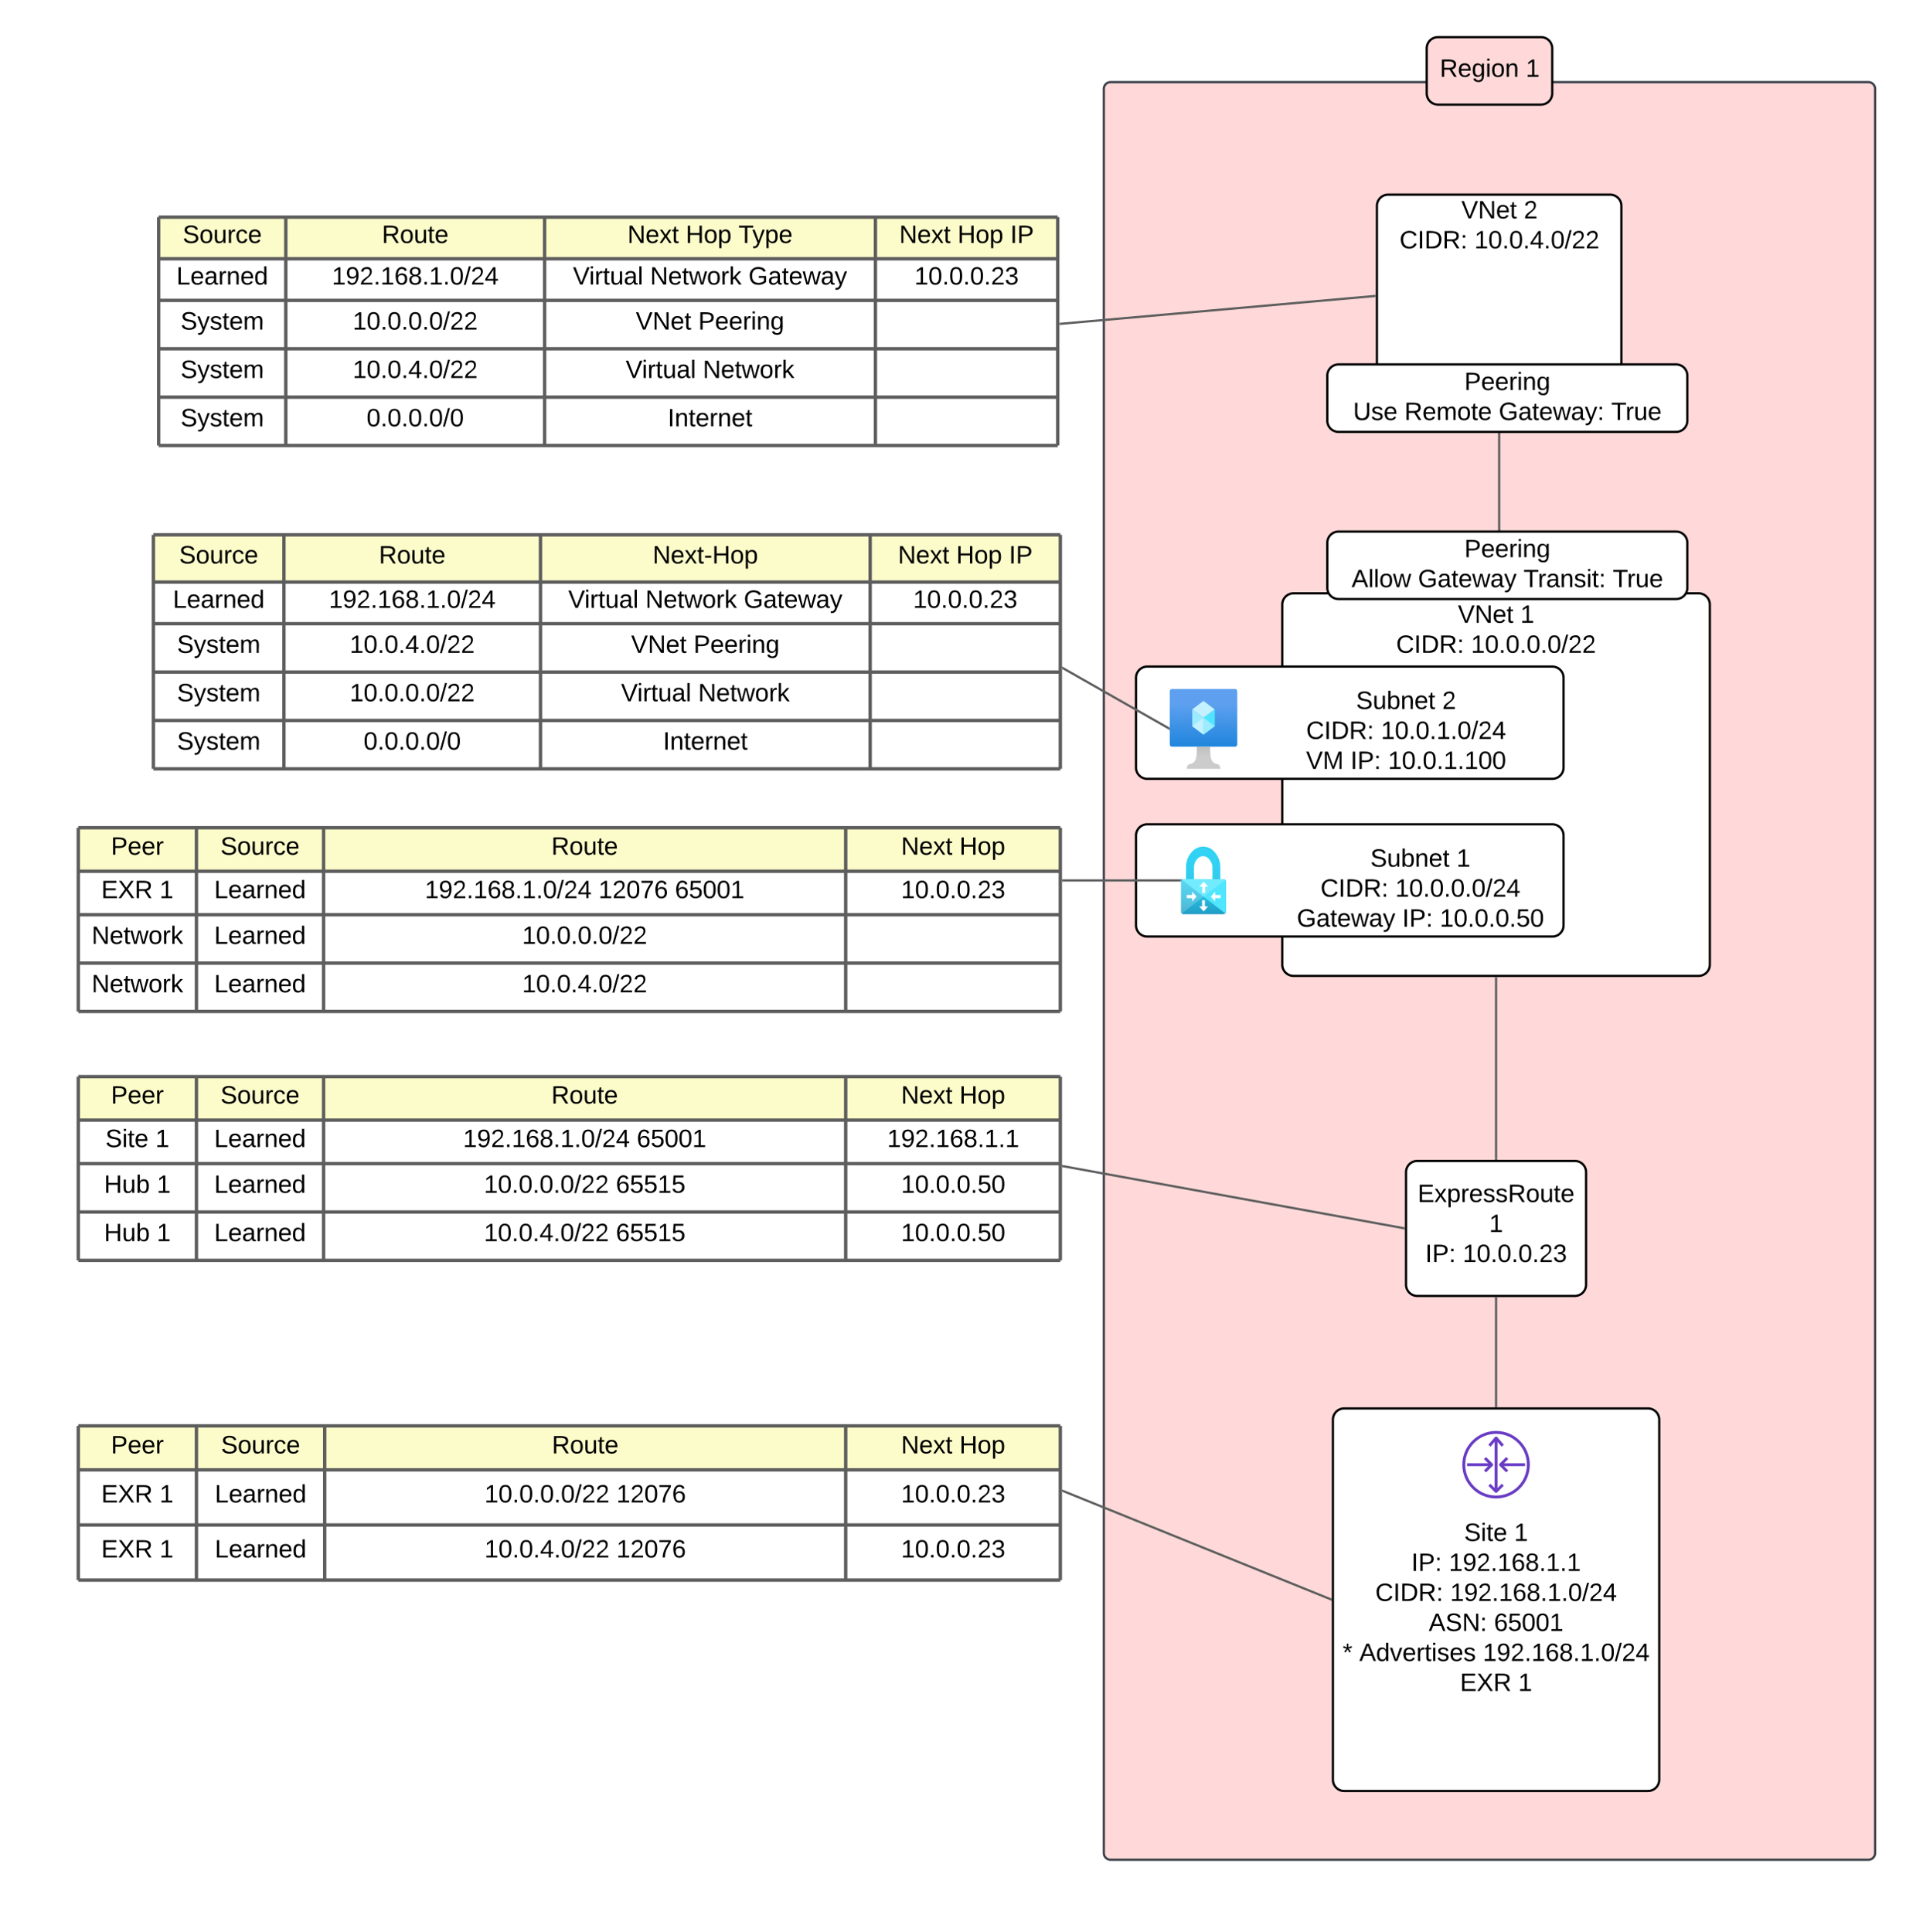 <svg xmlns="http://www.w3.org/2000/svg" xmlns:xlink="http://www.w3.org/1999/xlink" xmlns:lucid="lucid" width="1709" height="1717"><g transform="translate(-99 513)" lucid:page-tab-id="~kqHv.8VnizU"><path d="M0-500h2000v2000H0z" fill="#fff"/><path d="M1080-434a6 6 0 0 1 6-6h673.46a6 6 0 0 1 6 6v1568a6 6 0 0 1-6 6H1086a6 6 0 0 1-6-6z" stroke="#3a414a" stroke-width="2" fill="#ffd9d9"/><path d="M168.58 222.72h105v38.66h-105z" fill="#fcfcca"/><path d="M273.58 222.72h113v38.66h-113z" fill="#fcfcca"/><path d="M386.58 222.72h464v38.66h-464zM850.58 222.72h190.74v38.66H850.58z" fill="#fcfcca"/><path d="M168.58 261.38h105v38.65h-105z" fill="#fff"/><path d="M273.58 261.38h113v38.65h-113z" fill="#fff"/><path d="M386.58 261.38h464v38.65h-464zM850.58 261.38h190.74v38.65H850.58zM168.58 300.03h105v43h-105z" fill="#fff"/><path d="M273.58 300.03h113v43h-113z" fill="#fff"/><path d="M386.58 300.03h464v43h-464zM850.58 300.03h190.74v43H850.58zM168.58 343.03h105v43h-105z" fill="#fff"/><path d="M273.58 343.03h113v43h-113z" fill="#fff"/><path d="M386.58 343.03h464v43h-464zM850.58 343.03h190.74v43H850.58z" fill="#fff"/><path d="M168.58 222.72v38.66M168.58 222.72h105M273.58 222.72v38.66M273.58 222.72h113M386.58 222.72v38.66M386.58 222.72h464M850.58 222.72v38.66M1041.32 222.72v38.66M850.58 222.72h190.74M168.58 261.38v38.65M168.58 261.38h105M273.58 261.38v38.65M273.58 261.38h113M386.58 261.38v38.65M386.58 261.38h464M850.58 261.38v38.65M1041.32 261.38v38.65M850.58 261.38h190.74M168.58 300.03v43M168.58 300.03h105M273.58 300.03v43M273.58 300.03h113M386.58 300.03v43M386.58 300.03h464M850.58 300.03v43M1041.32 300.03v43M850.58 300.03h190.74M168.58 343.03v43M168.58 343.03h105M168.58 386.03h105M273.58 343.03v43M273.58 343.03h113M273.58 386.03h113M386.58 343.03v43M386.58 343.03h464M386.58 386.03h464M850.58 343.03v43M1041.32 343.03v43M850.58 343.03h190.74M850.58 386.03h190.74" stroke="#5e5e5e" stroke-width="3" fill="none"/><use xlink:href="#a" transform="matrix(1,0,0,1,173.583,227.724) translate(24.074 18.944)"/><use xlink:href="#b" transform="matrix(1,0,0,1,278.583,227.724) translate(16.346 18.944)"/><use xlink:href="#c" transform="matrix(1,0,0,1,391.583,227.724) translate(197.401 18.944)"/><use xlink:href="#d" transform="matrix(1,0,0,1,855.583,227.724) translate(44.265 18.944)"/><use xlink:href="#e" transform="matrix(1,0,0,1,855.583,227.724) translate(96.056 18.944)"/><use xlink:href="#f" transform="matrix(1,0,0,1,173.583,266.375) translate(15.432 18.944)"/><use xlink:href="#g" transform="matrix(1,0,0,1,173.583,266.375) translate(67.222 18.944)"/><use xlink:href="#h" transform="matrix(1,0,0,1,278.583,266.375) translate(10.79 18.944)"/><use xlink:href="#i" transform="matrix(1,0,0,1,391.583,266.375) translate(85.025 18.944)"/><use xlink:href="#j" transform="matrix(1,0,0,1,391.583,266.375) translate(239.346 18.944)"/><use xlink:href="#k" transform="matrix(1,0,0,1,391.583,266.375) translate(307.247 18.944)"/><use xlink:href="#l" transform="matrix(1,0,0,1,855.583,266.375) translate(44.204 18.944)"/><use xlink:href="#m" transform="matrix(1,0,0,1,173.583,305.026) translate(6.852 20.944)"/><use xlink:href="#h" transform="matrix(1,0,0,1,278.583,305.026) translate(10.79 20.944)"/><use xlink:href="#n" transform="matrix(1,0,0,1,391.583,305.026) translate(171.444 20.944)"/><use xlink:href="#m" transform="matrix(1,0,0,1,173.583,348.026) translate(6.852 20.944)"/><use xlink:href="#h" transform="matrix(1,0,0,1,278.583,348.026) translate(10.79 20.944)"/><use xlink:href="#o" transform="matrix(1,0,0,1,391.583,348.026) translate(171.444 20.944)"/><path d="M1238.58 24.38a10 10 0 0 1 10-10h360a10 10 0 0 1 10 10v320a10 10 0 0 1-10 10h-360a10 10 0 0 1-10-10z" stroke="#000" stroke-width="2" fill="#fff"/><use xlink:href="#p" transform="matrix(1,0,0,1,1243.583,19.375) translate(185 156.997)"/><use xlink:href="#q" transform="matrix(1,0,0,1,1243.583,19.375) translate(185 183.663)"/><path d="M235.33-37.64h116v42h-116z" fill="#fcfcca"/><path d="M351.33-37.64h228v42h-228zM579.33-37.64h293v42h-293z" fill="#fcfcca"/><path d="M872.33-37.64h169v42h-169z" fill="#fcfcca"/><path d="M235.33 4.36h116v37h-116z" fill="#fff"/><path d="M351.33 4.36h228v37h-228zM579.33 4.36h293v37h-293z" fill="#fff"/><path d="M872.33 4.36h169v37h-169zM235.33 41.36h116v43h-116z" fill="#fff"/><path d="M351.33 41.36h228v43h-228zM579.33 41.36h293v43h-293z" fill="#fff"/><path d="M872.33 41.36h169v43h-169zM235.33 84.36h116v43h-116z" fill="#fff"/><path d="M351.33 84.36h228v43h-228zM579.33 84.36h293v43h-293z" fill="#fff"/><path d="M872.33 84.36h169v43h-169zM235.33 127.36h116v43h-116z" fill="#fff"/><path d="M351.33 127.36h228v43h-228zM579.33 127.36h293v43h-293z" fill="#fff"/><path d="M872.33 127.36h169v43h-169z" fill="#fff"/><path d="M235.33-37.64v42M235.33-37.64h116M351.33-37.64v42M351.33-37.64h228M579.33-37.64v42M579.33-37.64h293M872.33-37.64v42M1041.33-37.64v42M872.33-37.64h169M235.33 4.36v37M235.33 4.36h116M351.33 4.36v37M351.33 4.36h228M579.33 4.36v37M579.33 4.36h293M872.33 4.36v37M1041.33 4.36v37M872.33 4.36h169M235.33 41.36v43M235.33 41.36h116M351.33 41.36v43M351.33 41.36h228M579.33 41.36v43M579.33 41.36h293M872.33 41.36v43M1041.33 41.36v43M872.33 41.36h169M235.33 84.36v43M235.33 84.36h116M351.33 84.36v43M351.33 84.36h228M579.33 84.36v43M579.33 84.36h293M872.33 84.36v43M1041.33 84.36v43M872.33 84.36h169M235.33 127.36v43M235.33 127.36h116M235.33 170.36h116M351.33 127.36v43M351.33 127.36h228M351.33 170.36h228M579.33 127.36v43M579.33 127.36h293M579.33 170.36h293M872.33 127.36v43M1041.33 127.36v43M872.33 127.36h169M872.33 170.36h169" stroke="#5e5e5e" stroke-width="3" fill="none"/><use xlink:href="#b" transform="matrix(1,0,0,1,240.333,-32.641) translate(17.846 20.444)"/><use xlink:href="#c" transform="matrix(1,0,0,1,356.333,-32.641) translate(79.401 20.444)"/><use xlink:href="#r" transform="matrix(1,0,0,1,584.333,-32.641) translate(94.679 20.444)"/><use xlink:href="#d" transform="matrix(1,0,0,1,877.333,-32.641) translate(19.685 20.444)"/><use xlink:href="#s" transform="matrix(1,0,0,1,877.333,-32.641) translate(71.475 20.444)"/><use xlink:href="#t" transform="matrix(1,0,0,1,877.333,-32.641) translate(118.327 20.444)"/><use xlink:href="#h" transform="matrix(1,0,0,1,240.333,9.359) translate(12.29 17.944)"/><use xlink:href="#u" transform="matrix(1,0,0,1,356.333,9.359) translate(34.926 17.944)"/><use xlink:href="#v" transform="matrix(1,0,0,1,584.333,9.359) translate(19.71 17.944)"/><use xlink:href="#w" transform="matrix(1,0,0,1,584.333,9.359) translate(88.228 17.944)"/><use xlink:href="#x" transform="matrix(1,0,0,1,584.333,9.359) translate(175.698 17.944)"/><use xlink:href="#l" transform="matrix(1,0,0,1,877.333,9.359) translate(33.204 17.944)"/><use xlink:href="#y" transform="matrix(1,0,0,1,240.333,46.359) translate(15.994 20.944)"/><use xlink:href="#o" transform="matrix(1,0,0,1,356.333,46.359) translate(53.444 20.944)"/><use xlink:href="#z" transform="matrix(1,0,0,1,584.333,46.359) translate(75.543 20.944)"/><use xlink:href="#A" transform="matrix(1,0,0,1,584.333,46.359) translate(131.037 20.944)"/><use xlink:href="#y" transform="matrix(1,0,0,1,240.333,89.359) translate(15.994 20.944)"/><use xlink:href="#n" transform="matrix(1,0,0,1,356.333,89.359) translate(53.444 20.944)"/><use xlink:href="#v" transform="matrix(1,0,0,1,584.333,89.359) translate(66.593 20.944)"/><use xlink:href="#B" transform="matrix(1,0,0,1,584.333,89.359) translate(135.111 20.944)"/><use xlink:href="#y" transform="matrix(1,0,0,1,240.333,132.359) translate(15.994 20.944)"/><use xlink:href="#C" transform="matrix(1,0,0,1,356.333,132.359) translate(65.79 20.944)"/><use xlink:href="#D" transform="matrix(1,0,0,1,584.333,132.359) translate(103.877 20.944)"/><path d="M1108.58 229.66a10 10 0 0 1 10-10h360a10 10 0 0 1 10 10v79.8a10 10 0 0 1-10 10h-360a10 10 0 0 1-10-10z" stroke="#000" stroke-width="2" fill="#fff"/><path d="M1148 269.56h-104.18" stroke="#5e5e5e" stroke-width="2" fill="none"/><path d="M1149.35 268.94l.03.02-.07.03v.02l-.12.06-.5 1.35-.04.1h-.66v-1.95h1.85zM1043.85 270.53h-1.03v-1.95h1.03z" stroke="#5e5e5e" stroke-width=".05" fill="#5e5e5e"/><path d="M1186.46 268.36h-2.95v-10.2c.05-5.04-1.4-9.3-4.4-13.02-2.78-3.72-6.46-5.58-10.78-5.58-4.35-.06-8.07 1.86-10.9 5.58-3 3.66-4.44 7.98-4.4 13.02v10.2h-2.4c-1.12.06-2.04 1.08-2.04 2.34v26.58c0 1.26.92 2.28 2.04 2.28h35.85c1.1 0 2.03-1.02 2.07-2.28V270.7c-.04-1.32-.96-2.28-2.08-2.34zm-9.94 0h-16.4v-10.38c0-2.76.9-5.16 2.57-7.14 1.43-1.86 3.35-2.88 5.54-2.88 2.2 0 4.12 1.02 5.56 2.88.4.48.68.9.96 1.44 1.16 1.68 1.7 3.48 1.8 5.64z" stroke="#000" stroke-opacity="0" fill="url(#E)"/><path d="M1186.55 268.36h-35.9c-.5 0-.95.18-1.3.58l38.5 29.9c.47-.43.74-1.04.74-1.74v-26.58c-.1-1.22-.95-2.13-2.05-2.16z" stroke="#000" stroke-opacity="0" fill="#50e6ff"/><path d="M1150.72 268.36h35.87c.5 0 .93.18 1.32.58l-38.53 29.9c-.48-.46-.76-1.04-.76-1.74v-26.58c.12-1.22.98-2.13 2.08-2.16z" stroke="#000" stroke-opacity="0" fill="#fff" fill-opacity=".2"/><path d="M1165.04 274.8l3.53-4c.1-.07.18-.07.27 0l3.5 4c.1.06.1.2.07.27l-.05.08h-2.06c-.13 0-.2.08-.2.18v5.13c0 .1-.08.18-.17.18h-2.32c-.08.03-.14-.03-.17-.1V275.33c-.04-.1-.1-.22-.22-.2h-2.04c-.1-.02-.18-.1-.18-.23 0-.02.03-.07.06-.1zm7.28 18.22l-3.5 3.94c-.07.1-.2.1-.25.03-.03 0-.03 0-.03-.04l-3.5-3.94c-.1-.06-.12-.2-.06-.3.03 0 .03-.02.06-.05h2.05c.1 0 .2-.07.2-.18v-5.16c0-.13.1-.2.18-.2h2.18c.1 0 .18.07.18.2v5.15c0 .1.1.18.18.18h2.06c.1-.08.2-.06.27.05.06.08.06.2-.03.3zm-13.87-5.15v-2.34c0-.1-.1-.2-.18-.2h-4.43c-.13 0-.2-.1-.2-.2v-2.36c-.05-.08-.02-.2.07-.27.04-.02.07-.02.13-.02h4.44c.1 0 .18-.08.18-.2v-2.32c0-.14.13-.24.25-.2.03 0 .06 0 .1.04l3.5 3.97c.05.08.05.2 0 .26l-3.5 4c-.1.07-.25.05-.3-.06 0-.03-.05-.08-.05-.1zm20.45-7.92v2.32c0 .13.1.2.18.2h4.53s.22 0 .22.22v2.43c0 .13-.1.2-.2.2h-4.54c-.1 0-.18.1-.18.2v2.34c0 .1-.06.2-.15.2-.06 0-.12 0-.15-.05l-3.5-4 3.5-4.22s.3-.06.3.15z" stroke="#000" stroke-opacity="0" fill="#fff"/><path d="M1241.32 245.56a6 6 0 0 1 6-6h228a6 6 0 0 1 6 6v48a6 6 0 0 1-6 6h-228a6 6 0 0 1-6-6z" fill="none"/><use xlink:href="#F" transform="matrix(1,0,0,1,1241.321,239.557) translate(75.556 17.778)"/><use xlink:href="#G" transform="matrix(1,0,0,1,1241.321,239.557) translate(152.099 17.778)"/><use xlink:href="#H" transform="matrix(1,0,0,1,1241.321,239.557) translate(31.204 44.444)"/><use xlink:href="#I" transform="matrix(1,0,0,1,1241.321,239.557) translate(97.685 44.444)"/><use xlink:href="#J" transform="matrix(1,0,0,1,1241.321,239.557) translate(10.154 71.111)"/><use xlink:href="#K" transform="matrix(1,0,0,1,1241.321,239.557) translate(103.92 71.111)"/><use xlink:href="#L" transform="matrix(1,0,0,1,1241.321,239.557) translate(137.253 71.111)"/><path d="M1108.58 89.46a10 10 0 0 1 10-10h360a10 10 0 0 1 10 10v79.8a10 10 0 0 1-10 10h-360a10 10 0 0 1-10-10z" stroke="#000" stroke-width="2" fill="#fff"/><path d="M1140.56 99.36h56.04c1.32 0 1.98.87 1.98 2.56v46.14c0 1.7-.66 2.56-1.98 2.56h-56.04c-1.32 0-1.98-.87-1.98-2.56v-46.14c0-1.7.66-2.56 1.98-2.56z" stroke="#000" stroke-opacity="0" fill="url(#M)"/><path d="M1178.6 117.53v14.93l-10.02 7.5v-14.95l10.02-7.47z" stroke="#000" stroke-opacity="0" fill="#50e6ff"/><path d="M1178.54 117.48l-10 7.5-9.98-7.5 10-7.47 9.98 7.48z" stroke="#000" stroke-opacity="0" fill="#c3f1ff"/><path d="M1168.58 125.05v14.92l-10.02-7.5v-14.94l10.02 7.52z" stroke="#000" stroke-opacity="0" fill="#9cebff"/><path d="M1158.56 132.4l10.02-7.4v14.9l-10.02-7.5z" stroke="#000" stroke-opacity="0" fill="#c3f1ff"/><path d="M1178.6 132.4l-10.02-7.4v14.9l10.02-7.5z" stroke="#000" stroke-opacity="0" fill="#9cebff"/><path d="M1180.6 166.1c-5.93-1.2-6.14-6.66-6.14-15.48h-11.8c0 8.82-.17 14.3-6.1 15.48-1.72.23-2.98 2.07-2.98 4.26h30c0-2.2-1.26-4.03-2.97-4.26z" stroke="#000" stroke-opacity="0" fill="url(#N)"/><path d="M1228.58 105.36a6 6 0 0 1 6-6h228a6 6 0 0 1 6 6v48a6 6 0 0 1-6 6h-228a6 6 0 0 1-6-6z" fill="none"/><use xlink:href="#F" transform="matrix(1,0,0,1,1228.583,99.359) translate(75.556 17.778)"/><use xlink:href="#O" transform="matrix(1,0,0,1,1228.583,99.359) translate(152.099 17.778)"/><use xlink:href="#H" transform="matrix(1,0,0,1,1228.583,99.359) translate(31.204 44.444)"/><use xlink:href="#P" transform="matrix(1,0,0,1,1228.583,99.359) translate(97.685 44.444)"/><use xlink:href="#Q" transform="matrix(1,0,0,1,1228.583,99.359) translate(31.142 71.111)"/><use xlink:href="#R" transform="matrix(1,0,0,1,1228.583,99.359) translate(70.586 71.111)"/><use xlink:href="#S" transform="matrix(1,0,0,1,1228.583,99.359) translate(103.92 71.111)"/><path d="M1137.7 134.37l-94-53.47" stroke="#5e5e5e" stroke-width="2" fill="none"/><path d="M1138.58 133.74v2.24l-1.37-.78.97-1.7zM1044.2 80.06l-.96 1.7-.4-.23v-2.25z" stroke="#5e5e5e" stroke-width=".05" fill="#5e5e5e"/><path d="M1308.58 25.46a6 6 0 0 1 6-6h228a6 6 0 0 1 6 6v48a6 6 0 0 1-6 6h-228a6 6 0 0 1-6-6z" fill="none"/><use xlink:href="#z" transform="matrix(1,0,0,1,1308.583,19.458) translate(86.08 21.111)"/><use xlink:href="#T" transform="matrix(1,0,0,1,1308.583,19.458) translate(141.574 21.111)"/><use xlink:href="#U" transform="matrix(1,0,0,1,1308.583,19.458) translate(31.204 47.778)"/><use xlink:href="#V" transform="matrix(1,0,0,1,1308.583,19.458) translate(97.685 47.778)"/><path d="M1322.7-330a10 10 0 0 1 10-10h197.25a10 10 0 0 1 10 10v160a10 10 0 0 1-10 10H1332.7a10 10 0 0 1-10-10z" stroke="#000" stroke-width="2" fill="#fff"/><use xlink:href="#p" transform="matrix(1,0,0,1,1327.69,-335) translate(104 76.215)"/><use xlink:href="#q" transform="matrix(1,0,0,1,1327.69,-335) translate(104 102.882)"/><path d="M1325.6-334a6 6 0 0 1 6-6h199.43a6 6 0 0 1 6 6v48a6 6 0 0 1-6 6H1331.6a6 6 0 0 1-6-6z" fill="none"/><use xlink:href="#z" transform="matrix(1,0,0,1,1325.613,-340) translate(72.08 21.111)"/><use xlink:href="#W" transform="matrix(1,0,0,1,1325.613,-340) translate(127.574 21.111)"/><use xlink:href="#U" transform="matrix(1,0,0,1,1325.613,-340) translate(17.204 47.778)"/><use xlink:href="#X" transform="matrix(1,0,0,1,1325.613,-340) translate(83.685 47.778)"/><path d="M1431.32-158V12.38" stroke="#5e5e5e" stroke-width="2" fill="none"/><path d="M1432.3-157.97h-1.95V-159h1.95zM1432.3 13.38h-1.95v-1.03h1.95z" stroke="#5e5e5e" stroke-width=".05" fill="#5e5e5e"/><path d="M1278.58-179.1a10 10 0 0 1 10-10h300a10 10 0 0 1 10 10v40a10 10 0 0 1-10 10h-300a10 10 0 0 1-10-10z" stroke="#000" stroke-width="2" fill="#fff"/><use xlink:href="#Y" transform="matrix(1,0,0,1,1283.583,-184.104) translate(116.79 17.778)"/><use xlink:href="#Z" transform="matrix(1,0,0,1,1283.583,-184.104) translate(17.932 44.444)"/><use xlink:href="#aa" transform="matrix(1,0,0,1,1283.583,-184.104) translate(63.549 44.444)"/><use xlink:href="#ab" transform="matrix(1,0,0,1,1283.583,-184.104) translate(147.377 44.444)"/><use xlink:href="#ac" transform="matrix(1,0,0,1,1283.583,-184.104) translate(247.315 44.444)"/><use xlink:href="#q" transform="matrix(1,0,0,1,1283.583,-184.104) translate(155 71.111)"/><path d="M240-320h113v37H240zM353-320h230v37H353zM583-320h294v37H583zM877-320h162v37H877z" fill="#fcfcca"/><path d="M240-283h113v37H240zM353-283h230v37H353zM583-283h294v37H583zM877-283h162v37H877zM240-246h113v43H240zM353-246h230v43H353zM583-246h294v43H583zM877-246h162v43H877zM240-203h113v43H240zM353-203h230v43H353zM583-203h294v43H583zM877-203h162v43H877zM240-160h113v43H240zM353-160h230v43H353zM583-160h294v43H583zM877-160h162v43H877z" fill="#fff"/><path d="M240-320v37M240-320h113M353-320v37M353-320h230M583-320v37M583-320h294M877-320v37M1039-320v37M877-320h162M240-283v37M240-283h113M353-283v37M353-283h230M583-283v37M583-283h294M877-283v37M1039-283v37M877-283h162M240-246v43M240-246h113M353-246v43M353-246h230M583-246v43M583-246h294M877-246v43M1039-246v43M877-246h162M240-203v43M240-203h113M353-203v43M353-203h230M583-203v43M583-203h294M877-203v43M1039-203v43M877-203h162M240-160v43M240-160h113M240-117h113M353-160v43M353-160h230M353-117h230M583-160v43M583-160h294M583-117h294M877-160v43M1039-160v43M877-160h162M877-117h162" stroke="#5e5e5e" stroke-width="3" fill="none"/><use xlink:href="#b" transform="matrix(1,0,0,1,245,-315) translate(16.346 17.944)"/><use xlink:href="#c" transform="matrix(1,0,0,1,358,-315) translate(80.401 17.944)"/><use xlink:href="#d" transform="matrix(1,0,0,1,588,-315) translate(68.636 17.944)"/><use xlink:href="#s" transform="matrix(1,0,0,1,588,-315) translate(120.426 17.944)"/><use xlink:href="#ad" transform="matrix(1,0,0,1,588,-315) translate(167.278 17.944)"/><use xlink:href="#d" transform="matrix(1,0,0,1,882,-315) translate(16.185 17.944)"/><use xlink:href="#s" transform="matrix(1,0,0,1,882,-315) translate(67.975 17.944)"/><use xlink:href="#t" transform="matrix(1,0,0,1,882,-315) translate(114.827 17.944)"/><use xlink:href="#h" transform="matrix(1,0,0,1,245,-278) translate(10.79 17.944)"/><use xlink:href="#u" transform="matrix(1,0,0,1,358,-278) translate(35.926 17.944)"/><use xlink:href="#v" transform="matrix(1,0,0,1,588,-278) translate(20.21 17.944)"/><use xlink:href="#w" transform="matrix(1,0,0,1,588,-278) translate(88.728 17.944)"/><use xlink:href="#x" transform="matrix(1,0,0,1,588,-278) translate(176.198 17.944)"/><use xlink:href="#l" transform="matrix(1,0,0,1,882,-278) translate(29.704 17.944)"/><use xlink:href="#y" transform="matrix(1,0,0,1,245,-241) translate(14.494 20.944)"/><use xlink:href="#n" transform="matrix(1,0,0,1,358,-241) translate(54.444 20.944)"/><use xlink:href="#z" transform="matrix(1,0,0,1,588,-241) translate(76.043 20.944)"/><use xlink:href="#A" transform="matrix(1,0,0,1,588,-241) translate(131.537 20.944)"/><use xlink:href="#y" transform="matrix(1,0,0,1,245,-198) translate(14.494 20.944)"/><use xlink:href="#o" transform="matrix(1,0,0,1,358,-198) translate(54.444 20.944)"/><use xlink:href="#v" transform="matrix(1,0,0,1,588,-198) translate(67.093 20.944)"/><use xlink:href="#B" transform="matrix(1,0,0,1,588,-198) translate(135.611 20.944)"/><use xlink:href="#y" transform="matrix(1,0,0,1,245,-155) translate(14.494 20.944)"/><use xlink:href="#C" transform="matrix(1,0,0,1,358,-155) translate(66.79 20.944)"/><use xlink:href="#D" transform="matrix(1,0,0,1,588,-155) translate(104.377 20.944)"/><path d="M1278.58-30.54a10 10 0 0 1 10-10h300a10 10 0 0 1 10 10v40a10 10 0 0 1-10 10h-300a10 10 0 0 1-10-10z" stroke="#000" stroke-width="2" fill="#fff"/><use xlink:href="#Y" transform="matrix(1,0,0,1,1283.583,-35.542) translate(116.79 17.778)"/><use xlink:href="#ae" transform="matrix(1,0,0,1,1283.583,-35.542) translate(16.574 44.444)"/><use xlink:href="#af" transform="matrix(1,0,0,1,1283.583,-35.542) translate(75.648 44.444)"/><use xlink:href="#ag" transform="matrix(1,0,0,1,1283.583,-35.542) translate(169.414 44.444)"/><use xlink:href="#ac" transform="matrix(1,0,0,1,1283.583,-35.542) translate(248.673 44.444)"/><use xlink:href="#q" transform="matrix(1,0,0,1,1283.583,-35.542) translate(155 71.111)"/><path d="M1320.7-249.9l-279.2 24.72" stroke="#5e5e5e" stroke-width="2" fill="none"/><path d="M1321.7-249.02l-.94.08-.18-1.94 1.1-.1zM1041.6-224.22l-1.1.1v-1.96l.94-.08z" stroke="#5e5e5e" stroke-width=".05" fill="#5e5e5e"/><path d="M1348.58 528.86a10 10 0 0 1 10-10h140a10 10 0 0 1 10 10v100a10 10 0 0 1-10 10h-140a10 10 0 0 1-10-10z" stroke="#000" stroke-width="2" fill="#fff"/><use xlink:href="#ah" transform="matrix(1,0,0,1,1353.583,523.86) translate(5.309 31.528)"/><use xlink:href="#T" transform="matrix(1,0,0,1,1353.583,523.86) translate(68.827 58.194)"/><use xlink:href="#ai" transform="matrix(1,0,0,1,1353.583,523.86) translate(12.037 84.861)"/><use xlink:href="#aj" transform="matrix(1,0,0,1,1353.583,523.86) translate(45.37 84.861)"/><path d="M1428.58 640.86v96" stroke="#5e5e5e" stroke-width="2" fill="none"/><path d="M1429.56 640.9h-1.95v-1.04h1.96zM1429.56 737.86h-1.95v-1.03h1.96z" stroke="#5e5e5e" stroke-width=".05" fill="#5e5e5e"/><path d="M168.58 443.94h105v38.65h-105z" fill="#fcfcca"/><path d="M273.58 443.94h113v38.65h-113z" fill="#fcfcca"/><path d="M386.58 443.94h464v38.65h-464zM850.58 443.94h190.74v38.65H850.58z" fill="#fcfcca"/><path d="M168.58 482.6h105v38.64h-105z" fill="#fff"/><path d="M273.58 482.6h113v38.64h-113z" fill="#fff"/><path d="M386.58 482.6h464v38.64h-464zM850.58 482.6h190.74v38.64H850.58zM168.58 521.25h105v43h-105z" fill="#fff"/><path d="M273.58 521.25h113v43h-113z" fill="#fff"/><path d="M386.58 521.25h464v43h-464zM850.58 521.25h190.74v43H850.58zM168.58 564.25h105v43h-105z" fill="#fff"/><path d="M273.58 564.25h113v43h-113z" fill="#fff"/><path d="M386.58 564.25h464v43h-464zM850.58 564.25h190.74v43H850.58z" fill="#fff"/><path d="M168.58 443.94v38.65M168.58 443.94h105M273.58 443.94v38.65M273.58 443.94h113M386.58 443.94v38.65M386.58 443.94h464M850.58 443.94v38.65M1041.32 443.94v38.65M850.58 443.94h190.74M168.58 482.6v38.64M168.58 482.6h105M273.58 482.6v38.64M273.58 482.6h113M386.58 482.6v38.64M386.58 482.6h464M850.58 482.6v38.64M1041.32 482.6v38.64M850.58 482.6h190.74M168.58 521.25v43M168.58 521.25h105M273.58 521.25v43M273.58 521.25h113M386.58 521.25v43M386.58 521.25h464M850.58 521.25v43M1041.32 521.25v43M850.58 521.25h190.74M168.58 564.25v43M168.58 564.25h105M168.58 607.25h105M273.58 564.25v43M273.58 564.25h113M273.58 607.25h113M386.58 564.25v43M386.58 564.25h464M386.58 607.25h464M850.58 564.25v43M1041.32 564.25v43M850.58 564.25h190.74M850.58 607.25h190.74" stroke="#5e5e5e" stroke-width="3" fill="none"/><use xlink:href="#a" transform="matrix(1,0,0,1,173.583,448.943) translate(24.074 18.944)"/><use xlink:href="#b" transform="matrix(1,0,0,1,278.583,448.943) translate(16.346 18.944)"/><use xlink:href="#c" transform="matrix(1,0,0,1,391.583,448.943) translate(197.401 18.944)"/><use xlink:href="#d" transform="matrix(1,0,0,1,855.583,448.943) translate(44.265 18.944)"/><use xlink:href="#e" transform="matrix(1,0,0,1,855.583,448.943) translate(96.056 18.944)"/><use xlink:href="#ak" transform="matrix(1,0,0,1,173.583,487.594) translate(19.136 18.944)"/><use xlink:href="#g" transform="matrix(1,0,0,1,173.583,487.594) translate(63.519 18.944)"/><use xlink:href="#h" transform="matrix(1,0,0,1,278.583,487.594) translate(10.79 18.944)"/><use xlink:href="#i" transform="matrix(1,0,0,1,391.583,487.594) translate(118.975 18.944)"/><use xlink:href="#k" transform="matrix(1,0,0,1,391.583,487.594) translate(273.296 18.944)"/><use xlink:href="#al" transform="matrix(1,0,0,1,855.583,487.594) translate(31.858 18.944)"/><use xlink:href="#am" transform="matrix(1,0,0,1,173.583,526.245) translate(17.901 20.944)"/><use xlink:href="#g" transform="matrix(1,0,0,1,173.583,526.245) translate(64.753 20.944)"/><use xlink:href="#h" transform="matrix(1,0,0,1,278.583,526.245) translate(10.79 20.944)"/><use xlink:href="#an" transform="matrix(1,0,0,1,391.583,526.245) translate(137.494 20.944)"/><use xlink:href="#ao" transform="matrix(1,0,0,1,391.583,526.245) translate(254.778 20.944)"/><use xlink:href="#ap" transform="matrix(1,0,0,1,855.583,526.245) translate(44.204 20.944)"/><use xlink:href="#am" transform="matrix(1,0,0,1,173.583,569.245) translate(17.901 20.944)"/><use xlink:href="#g" transform="matrix(1,0,0,1,173.583,569.245) translate(64.753 20.944)"/><use xlink:href="#h" transform="matrix(1,0,0,1,278.583,569.245) translate(10.79 20.944)"/><use xlink:href="#aq" transform="matrix(1,0,0,1,391.583,569.245) translate(137.494 20.944)"/><use xlink:href="#ao" transform="matrix(1,0,0,1,391.583,569.245) translate(254.778 20.944)"/><use xlink:href="#ap" transform="matrix(1,0,0,1,855.583,569.245) translate(44.204 20.944)"/><path d="M1281.66 908.5l-237.9-96.27" stroke="#5e5e5e" stroke-width="2" fill="none"/><path d="M1282.58 907.8v2.1l-1.3-.52.72-1.8zM1044.14 811.34l-.73 1.8-.58-.23v-2.1z" stroke="#5e5e5e" stroke-width=".05" fill="#5e5e5e"/><path d="M1283.58 748.86a10 10 0 0 1 10-10h270a10 10 0 0 1 10 10v320a10 10 0 0 1-10 10h-270a10 10 0 0 1-10-10z" stroke="#000" stroke-width="2" fill="#fff"/><path d="M1428.58 818.86c-16.56 0-30-13.44-30-30 0-16.56 13.44-30 30-30 16.56 0 30 13.44 30 30 0 16.56-13.44 30-30 30zm0-57.42c-15.18 0-27.42 12.24-27.42 27.42 0 15.18 12.24 27.42 27.42 27.42 15.18 0 27.42-12.24 27.42-27.42 0-15.18-12.24-27.42-27.42-27.42z" stroke="#fff" stroke-opacity="0" fill="#693cc5"/><path d="M1433.56 772.85l-4.98-5.8-4.97 5.8-1.92-1.66 5.94-6.94c.45-.54 1.25-.6 1.8-.14l.13.14 5.94 6.93z" stroke="#fff" stroke-opacity="0" fill="#693cc5"/><path d="M1427.3 766.03h2.56v45.64h-2.55v-45.64z" stroke="#fff" stroke-opacity="0" fill="#693cc5"/><path d="M1428.58 813.9c-.35 0-.65-.12-.9-.37l-5.94-5.94 1.8-1.8 5.04 5.1 5.04-5.1 1.8 1.8-5.93 5.93c-.26.25-.56.38-.92.38zM1419.65 795.7l-1.88-1.74 5.05-5.1-5.05-5.04 1.88-1.8 5.93 5.94c.5.5.5 1.3 0 1.8zM1437.58 795.7l-5.94-5.94c-.5-.5-.5-1.3 0-1.8l5.94-5.94 1.82 1.8-5.05 5.04 5.05 5.1z" stroke="#fff" stroke-opacity="0" fill="#693cc5"/><path d="M1432.54 787.58h21.8v2.56h-21.8v-2.56zM1402.83 787.58h21.8v2.56h-21.8v-2.56z" stroke="#fff" stroke-opacity="0" fill="#693cc5"/><path d="M168.58 754.36h105v39.07h-105z" fill="#fcfcca"/><path d="M273.58 754.36h114v39.07h-114z" fill="#fcfcca"/><path d="M387.58 754.36h463v39.07h-463zM850.58 754.36h190.74v39.07H850.58z" fill="#fcfcca"/><path d="M168.58 793.43h105v49h-105z" fill="#fff"/><path d="M273.58 793.43h114v49h-114z" fill="#fff"/><path d="M387.58 793.43h463v49h-463zM850.58 793.43h190.74v49H850.58zM168.58 842.43h105v49h-105z" fill="#fff"/><path d="M273.58 842.43h114v49h-114z" fill="#fff"/><path d="M387.58 842.43h463v49h-463zM850.58 842.43h190.74v49H850.58z" fill="#fff"/><path d="M168.58 754.36v39.07M168.58 754.36h105M273.58 754.36v39.07M273.58 754.36h114M387.58 754.36v39.07M387.58 754.36h463M850.58 754.36v39.07M1041.32 754.36v39.07M850.58 754.36h190.74M168.58 793.43v49M168.58 793.43h105M273.58 793.43v49M273.58 793.43h114M387.58 793.43v49M387.58 793.43h463M850.58 793.43v49M1041.32 793.43v49M850.58 793.43h190.74M168.58 842.43v49M168.58 842.43h105M168.58 891.43h105M273.58 842.43v49M273.58 842.43h114M273.58 891.43h114M387.58 842.43v49M387.58 842.43h463M387.58 891.43h463M850.58 842.43v49M1041.32 842.43v49M850.58 842.43h190.74M850.58 891.43h190.74" stroke="#5e5e5e" stroke-width="3" fill="none"/><g><use xlink:href="#a" transform="matrix(1,0,0,1,173.583,759.36) translate(24.074 19.444)"/></g><g><use xlink:href="#b" transform="matrix(1,0,0,1,278.583,759.36) translate(16.846 19.444)"/></g><g><use xlink:href="#c" transform="matrix(1,0,0,1,392.583,759.36) translate(196.901 19.444)"/></g><g><use xlink:href="#d" transform="matrix(1,0,0,1,855.583,759.36) translate(44.265 19.444)"/><use xlink:href="#e" transform="matrix(1,0,0,1,855.583,759.36) translate(96.056 19.444)"/></g><g><use xlink:href="#f" transform="matrix(1,0,0,1,173.583,798.429) translate(15.432 23.944)"/><use xlink:href="#g" transform="matrix(1,0,0,1,173.583,798.429) translate(67.222 23.944)"/></g><g><use xlink:href="#h" transform="matrix(1,0,0,1,278.583,798.429) translate(11.29 23.944)"/></g><g><use xlink:href="#an" transform="matrix(1,0,0,1,392.583,798.429) translate(136.994 23.944)"/><use xlink:href="#ar" transform="matrix(1,0,0,1,392.583,798.429) translate(254.278 23.944)"/></g><g><use xlink:href="#l" transform="matrix(1,0,0,1,855.583,798.429) translate(44.204 23.944)"/></g><g><use xlink:href="#f" transform="matrix(1,0,0,1,173.583,847.429) translate(15.432 23.944)"/><use xlink:href="#g" transform="matrix(1,0,0,1,173.583,847.429) translate(67.222 23.944)"/></g><g><use xlink:href="#h" transform="matrix(1,0,0,1,278.583,847.429) translate(11.29 23.944)"/></g><g><use xlink:href="#aq" transform="matrix(1,0,0,1,392.583,847.429) translate(136.994 23.944)"/><use xlink:href="#ar" transform="matrix(1,0,0,1,392.583,847.429) translate(254.278 23.944)"/></g><g><use xlink:href="#l" transform="matrix(1,0,0,1,855.583,847.429) translate(44.204 23.944)"/></g><path d="M1278.58 844.86a6 6 0 0 1 6-6h288a6 6 0 0 1 6 6v48a6 6 0 0 1-6 6h-288a6 6 0 0 1-6-6z" fill="none"/><g><use xlink:href="#ak" transform="matrix(1,0,0,1,1278.583,838.86) translate(121.636 17.778)"/><use xlink:href="#T" transform="matrix(1,0,0,1,1278.583,838.86) translate(166.019 17.778)"/><use xlink:href="#ai" transform="matrix(1,0,0,1,1278.583,838.86) translate(74.691 44.444)"/><use xlink:href="#as" transform="matrix(1,0,0,1,1278.583,838.86) translate(108.025 44.444)"/><use xlink:href="#U" transform="matrix(1,0,0,1,1278.583,838.86) translate(42.685 71.111)"/><use xlink:href="#at" transform="matrix(1,0,0,1,1278.583,838.86) translate(109.167 71.111)"/><use xlink:href="#au" transform="matrix(1,0,0,1,1278.583,838.86) translate(90.154 97.778)"/><use xlink:href="#av" transform="matrix(1,0,0,1,1278.583,838.86) translate(148.117 97.778)"/><use xlink:href="#aw" transform="matrix(1,0,0,1,1278.583,838.86) translate(13.642 124.444)"/><use xlink:href="#ax" transform="matrix(1,0,0,1,1278.583,838.86) translate(28.457 124.444)"/><use xlink:href="#ay" transform="matrix(1,0,0,1,1278.583,838.86) translate(138.21 124.444)"/><use xlink:href="#az" transform="matrix(1,0,0,1,1278.583,838.86) translate(117.932 151.111)"/><use xlink:href="#g" transform="matrix(1,0,0,1,1278.583,838.86) translate(169.722 151.111)"/></g><path d="M1346.6 578.68l-302.8-55.15" stroke="#5e5e5e" stroke-width="2" fill="none"/><path d="M1347.58 577.87v1.98l-1.18-.22.35-1.9zM1044 522.58l-.34 1.92-.84-.16v-1.98z" stroke="#5e5e5e" stroke-width=".05" fill="#5e5e5e"/><path d="M1428.58 356.38v160.48" stroke="#5e5e5e" stroke-width="2" fill="none"/><path d="M1429.56 356.4h-1.95v-1.02h1.96zM1429.56 517.86h-1.95v-1.03h1.96z" stroke="#5e5e5e" stroke-width=".05" fill="#5e5e5e"/><path d="M1366.95-470a10 10 0 0 1 10-10h91.56a10 10 0 0 1 10 10v40a10 10 0 0 1-10 10h-91.55a10 10 0 0 1-10-10z" stroke="#000" stroke-width="2" fill="#ffd9d9"/><g><use xlink:href="#aA" transform="matrix(1,0,0,1,1371.948,-475) translate(6.617 30.278)"/><use xlink:href="#aB" transform="matrix(1,0,0,1,1371.948,-475) translate(83.037 30.278)"/></g><defs><path d="M30-248c87 1 191-15 191 75 0 78-77 80-158 76V0H30v-248zm33 125c57 0 124 11 124-50 0-59-68-47-124-48v98" id="aC"/><path d="M100-194c63 0 86 42 84 106H49c0 40 14 67 53 68 26 1 43-12 49-29l28 8c-11 28-37 45-77 45C44 4 14-33 15-96c1-61 26-98 85-98zm52 81c6-60-76-77-97-28-3 7-6 17-6 28h103" id="aD"/><path d="M114-163C36-179 61-72 57 0H25l-1-190h30c1 12-1 29 2 39 6-27 23-49 58-41v29" id="aE"/><g id="a"><use transform="matrix(0.062,0,0,0.062,0,0)" xlink:href="#aC"/><use transform="matrix(0.062,0,0,0.062,14.815,0)" xlink:href="#aD"/><use transform="matrix(0.062,0,0,0.062,27.16,0)" xlink:href="#aD"/><use transform="matrix(0.062,0,0,0.062,39.506,0)" xlink:href="#aE"/></g><path d="M185-189c-5-48-123-54-124 2 14 75 158 14 163 119 3 78-121 87-175 55-17-10-28-26-33-46l33-7c5 56 141 63 141-1 0-78-155-14-162-118-5-82 145-84 179-34 5 7 8 16 11 25" id="aF"/><path d="M100-194c62-1 85 37 85 99 1 63-27 99-86 99S16-35 15-95c0-66 28-99 85-99zM99-20c44 1 53-31 53-75 0-43-8-75-51-75s-53 32-53 75 10 74 51 75" id="aG"/><path d="M84 4C-5 8 30-112 23-190h32v120c0 31 7 50 39 49 72-2 45-101 50-169h31l1 190h-30c-1-10 1-25-2-33-11 22-28 36-60 37" id="aH"/><path d="M96-169c-40 0-48 33-48 73s9 75 48 75c24 0 41-14 43-38l32 2c-6 37-31 61-74 61-59 0-76-41-82-99-10-93 101-131 147-64 4 7 5 14 7 22l-32 3c-4-21-16-35-41-35" id="aI"/><g id="b"><use transform="matrix(0.062,0,0,0.062,0,0)" xlink:href="#aF"/><use transform="matrix(0.062,0,0,0.062,14.815,0)" xlink:href="#aG"/><use transform="matrix(0.062,0,0,0.062,27.16,0)" xlink:href="#aH"/><use transform="matrix(0.062,0,0,0.062,39.506,0)" xlink:href="#aE"/><use transform="matrix(0.062,0,0,0.062,46.852,0)" xlink:href="#aI"/><use transform="matrix(0.062,0,0,0.062,57.963,0)" xlink:href="#aD"/></g><path d="M233-177c-1 41-23 64-60 70L243 0h-38l-65-103H63V0H30v-248c88 3 205-21 203 71zM63-129c60-2 137 13 137-47 0-61-80-42-137-45v92" id="aJ"/><path d="M59-47c-2 24 18 29 38 22v24C64 9 27 4 27-40v-127H5v-23h24l9-43h21v43h35v23H59v120" id="aK"/><g id="c"><use transform="matrix(0.062,0,0,0.062,0,0)" xlink:href="#aJ"/><use transform="matrix(0.062,0,0,0.062,15.988,0)" xlink:href="#aG"/><use transform="matrix(0.062,0,0,0.062,28.333,0)" xlink:href="#aH"/><use transform="matrix(0.062,0,0,0.062,40.679,0)" xlink:href="#aK"/><use transform="matrix(0.062,0,0,0.062,46.852,0)" xlink:href="#aD"/></g><path d="M190 0L58-211 59 0H30v-248h39L202-35l-2-213h31V0h-41" id="aL"/><path d="M141 0L90-78 38 0H4l68-98-65-92h35l48 74 47-74h35l-64 92 68 98h-35" id="aM"/><g id="d"><use transform="matrix(0.062,0,0,0.062,0,0)" xlink:href="#aL"/><use transform="matrix(0.062,0,0,0.062,15.988,0)" xlink:href="#aD"/><use transform="matrix(0.062,0,0,0.062,28.333,0)" xlink:href="#aM"/><use transform="matrix(0.062,0,0,0.062,39.444,0)" xlink:href="#aK"/></g><path d="M197 0v-115H63V0H30v-248h33v105h134v-105h34V0h-34" id="aN"/><path d="M115-194c55 1 70 41 70 98S169 2 115 4C84 4 66-9 55-30l1 105H24l-1-265h31l2 30c10-21 28-34 59-34zm-8 174c40 0 45-34 45-75s-6-73-45-74c-42 0-51 32-51 76 0 43 10 73 51 73" id="aO"/><g id="e"><use transform="matrix(0.062,0,0,0.062,0,0)" xlink:href="#aN"/><use transform="matrix(0.062,0,0,0.062,15.988,0)" xlink:href="#aG"/><use transform="matrix(0.062,0,0,0.062,28.333,0)" xlink:href="#aO"/></g><path d="M30 0v-248h187v28H63v79h144v27H63v87h162V0H30" id="aP"/><path d="M195 0l-74-108L45 0H8l94-129-87-119h37l69 98 67-98h37l-84 118L233 0h-38" id="aQ"/><g id="f"><use transform="matrix(0.062,0,0,0.062,0,0)" xlink:href="#aP"/><use transform="matrix(0.062,0,0,0.062,14.815,0)" xlink:href="#aQ"/><use transform="matrix(0.062,0,0,0.062,29.63,0)" xlink:href="#aJ"/></g><path d="M27 0v-27h64v-190l-56 39v-29l58-41h29v221h61V0H27" id="aR"/><use transform="matrix(0.062,0,0,0.062,0,0)" xlink:href="#aR" id="g"/><path d="M30 0v-248h33v221h125V0H30" id="aS"/><path d="M141-36C126-15 110 5 73 4 37 3 15-17 15-53c-1-64 63-63 125-63 3-35-9-54-41-54-24 1-41 7-42 31l-33-3c5-37 33-52 76-52 45 0 72 20 72 64v82c-1 20 7 32 28 27v20c-31 9-61-2-59-35zM48-53c0 20 12 33 32 33 41-3 63-29 60-74-43 2-92-5-92 41" id="aT"/><path d="M117-194c89-4 53 116 60 194h-32v-121c0-31-8-49-39-48C34-167 62-67 57 0H25l-1-190h30c1 10-1 24 2 32 11-22 29-35 61-36" id="aU"/><path d="M85-194c31 0 48 13 60 33l-1-100h32l1 261h-30c-2-10 0-23-3-31C134-8 116 4 85 4 32 4 16-35 15-94c0-66 23-100 70-100zm9 24c-40 0-46 34-46 75 0 40 6 74 45 74 42 0 51-32 51-76 0-42-9-74-50-73" id="aV"/><g id="h"><use transform="matrix(0.062,0,0,0.062,0,0)" xlink:href="#aS"/><use transform="matrix(0.062,0,0,0.062,12.346,0)" xlink:href="#aD"/><use transform="matrix(0.062,0,0,0.062,24.691,0)" xlink:href="#aT"/><use transform="matrix(0.062,0,0,0.062,37.037,0)" xlink:href="#aE"/><use transform="matrix(0.062,0,0,0.062,44.383,0)" xlink:href="#aU"/><use transform="matrix(0.062,0,0,0.062,56.728,0)" xlink:href="#aD"/><use transform="matrix(0.062,0,0,0.062,69.074,0)" xlink:href="#aV"/></g><path d="M99-251c64 0 84 50 84 122C183-37 130 33 47-8c-14-7-20-23-25-40l30-5c6 39 69 39 84 7 9-19 16-44 16-74-10 22-31 35-62 35-49 0-73-33-73-83 0-54 28-83 82-83zm-1 141c31-1 51-18 51-49 0-36-14-67-51-67-34 0-49 23-49 58 0 34 15 58 49 58" id="aW"/><path d="M101-251c82-7 93 87 43 132L82-64C71-53 59-42 53-27h129V0H18c2-99 128-94 128-182 0-28-16-43-45-43s-46 15-49 41l-32-3c6-41 34-60 81-64" id="aX"/><path d="M33 0v-38h34V0H33" id="aY"/><path d="M110-160c48 1 74 30 74 79 0 53-28 85-80 85-65 0-83-55-86-122-5-90 50-162 133-122 14 7 22 21 27 39l-31 6c-5-40-67-38-82-6-9 19-15 44-15 74 11-20 30-34 60-33zm-7 138c34 0 49-23 49-58s-16-56-50-56c-29 0-50 16-49 49 1 36 15 65 50 65" id="aZ"/><path d="M134-131c28 9 52 24 51 62-1 50-34 73-85 73S17-19 16-69c0-36 21-54 49-61-75-25-45-126 34-121 46 3 78 18 79 63 0 33-17 51-44 57zm-34-11c31 1 46-15 46-44 0-28-17-43-47-42-29 0-46 13-45 42 1 28 16 44 46 44zm1 122c35 0 51-18 51-52 0-30-18-46-53-46-33 0-51 17-51 47 0 34 19 51 53 51" id="ba"/><path d="M101-251c68 0 85 55 85 127S166 4 100 4C33 4 14-52 14-124c0-73 17-127 87-127zm-1 229c47 0 54-49 54-102s-4-102-53-102c-51 0-55 48-55 102 0 53 5 102 54 102" id="bb"/><path d="M0 4l72-265h28L28 4H0" id="bc"/><path d="M155-56V0h-30v-56H8v-25l114-167h33v167h35v25h-35zm-30-156c-27 46-58 90-88 131h88v-131" id="bd"/><g id="i"><use transform="matrix(0.062,0,0,0.062,0,0)" xlink:href="#aR"/><use transform="matrix(0.062,0,0,0.062,12.346,0)" xlink:href="#aW"/><use transform="matrix(0.062,0,0,0.062,24.691,0)" xlink:href="#aX"/><use transform="matrix(0.062,0,0,0.062,37.037,0)" xlink:href="#aY"/><use transform="matrix(0.062,0,0,0.062,43.21,0)" xlink:href="#aR"/><use transform="matrix(0.062,0,0,0.062,55.556,0)" xlink:href="#aZ"/><use transform="matrix(0.062,0,0,0.062,67.901,0)" xlink:href="#ba"/><use transform="matrix(0.062,0,0,0.062,80.247,0)" xlink:href="#aY"/><use transform="matrix(0.062,0,0,0.062,86.42,0)" xlink:href="#aR"/><use transform="matrix(0.062,0,0,0.062,98.765,0)" xlink:href="#aY"/><use transform="matrix(0.062,0,0,0.062,104.938,0)" xlink:href="#bb"/><use transform="matrix(0.062,0,0,0.062,117.284,0)" xlink:href="#bc"/><use transform="matrix(0.062,0,0,0.062,123.457,0)" xlink:href="#aX"/><use transform="matrix(0.062,0,0,0.062,135.802,0)" xlink:href="#bd"/></g><path d="M64 0c3-98 48-159 88-221H18v-27h164v26C143-157 98-101 97 0H64" id="be"/><g id="j"><use transform="matrix(0.062,0,0,0.062,0,0)" xlink:href="#aR"/><use transform="matrix(0.062,0,0,0.062,12.346,0)" xlink:href="#aX"/><use transform="matrix(0.062,0,0,0.062,24.691,0)" xlink:href="#bb"/><use transform="matrix(0.062,0,0,0.062,37.037,0)" xlink:href="#be"/><use transform="matrix(0.062,0,0,0.062,49.383,0)" xlink:href="#aZ"/></g><path d="M54-142c48-35 137-8 131 61C196 18 31 33 14-55l32-4c7 23 22 37 52 37 35-1 51-22 54-58 4-55-73-65-99-34H22l8-134h141v27H59" id="bf"/><g id="k"><use transform="matrix(0.062,0,0,0.062,0,0)" xlink:href="#aZ"/><use transform="matrix(0.062,0,0,0.062,12.346,0)" xlink:href="#bf"/><use transform="matrix(0.062,0,0,0.062,24.691,0)" xlink:href="#bb"/><use transform="matrix(0.062,0,0,0.062,37.037,0)" xlink:href="#bb"/><use transform="matrix(0.062,0,0,0.062,49.383,0)" xlink:href="#aR"/></g><path d="M126-127c33 6 58 20 58 59 0 88-139 92-164 29-3-8-5-16-6-25l32-3c6 27 21 44 54 44 32 0 52-15 52-46 0-38-36-46-79-43v-28c39 1 72-4 72-42 0-27-17-43-46-43-28 0-47 15-49 41l-32-3c6-42 35-63 81-64 48-1 79 21 79 65 0 36-21 52-52 59" id="bg"/><g id="l"><use transform="matrix(0.062,0,0,0.062,0,0)" xlink:href="#aR"/><use transform="matrix(0.062,0,0,0.062,12.346,0)" xlink:href="#bb"/><use transform="matrix(0.062,0,0,0.062,24.691,0)" xlink:href="#aY"/><use transform="matrix(0.062,0,0,0.062,30.864,0)" xlink:href="#bb"/><use transform="matrix(0.062,0,0,0.062,43.21,0)" xlink:href="#aY"/><use transform="matrix(0.062,0,0,0.062,49.383,0)" xlink:href="#bb"/><use transform="matrix(0.062,0,0,0.062,61.728,0)" xlink:href="#aY"/><use transform="matrix(0.062,0,0,0.062,67.901,0)" xlink:href="#aX"/><use transform="matrix(0.062,0,0,0.062,80.247,0)" xlink:href="#bg"/></g><path d="M206 0h-36l-40-164L89 0H53L-1-190h32L70-26l43-164h34l41 164 42-164h31" id="bh"/><path d="M143 0L79-87 56-68V0H24v-261h32v163l83-92h37l-77 82L181 0h-38" id="bi"/><g id="m"><use transform="matrix(0.062,0,0,0.062,0,0)" xlink:href="#aL"/><use transform="matrix(0.062,0,0,0.062,15.988,0)" xlink:href="#aD"/><use transform="matrix(0.062,0,0,0.062,28.333,0)" xlink:href="#aK"/><use transform="matrix(0.062,0,0,0.062,34.506,0)" xlink:href="#bh"/><use transform="matrix(0.062,0,0,0.062,50.494,0)" xlink:href="#aG"/><use transform="matrix(0.062,0,0,0.062,62.84,0)" xlink:href="#aE"/><use transform="matrix(0.062,0,0,0.062,70.185,0)" xlink:href="#bi"/></g><g id="n"><use transform="matrix(0.062,0,0,0.062,0,0)" xlink:href="#aR"/><use transform="matrix(0.062,0,0,0.062,12.346,0)" xlink:href="#bb"/><use transform="matrix(0.062,0,0,0.062,24.691,0)" xlink:href="#aY"/><use transform="matrix(0.062,0,0,0.062,30.864,0)" xlink:href="#bb"/><use transform="matrix(0.062,0,0,0.062,43.21,0)" xlink:href="#aY"/><use transform="matrix(0.062,0,0,0.062,49.383,0)" xlink:href="#bb"/><use transform="matrix(0.062,0,0,0.062,61.728,0)" xlink:href="#aY"/><use transform="matrix(0.062,0,0,0.062,67.901,0)" xlink:href="#bb"/><use transform="matrix(0.062,0,0,0.062,80.247,0)" xlink:href="#bc"/><use transform="matrix(0.062,0,0,0.062,86.42,0)" xlink:href="#aX"/><use transform="matrix(0.062,0,0,0.062,98.765,0)" xlink:href="#aX"/></g><g id="o"><use transform="matrix(0.062,0,0,0.062,0,0)" xlink:href="#aR"/><use transform="matrix(0.062,0,0,0.062,12.346,0)" xlink:href="#bb"/><use transform="matrix(0.062,0,0,0.062,24.691,0)" xlink:href="#aY"/><use transform="matrix(0.062,0,0,0.062,30.864,0)" xlink:href="#bb"/><use transform="matrix(0.062,0,0,0.062,43.21,0)" xlink:href="#aY"/><use transform="matrix(0.062,0,0,0.062,49.383,0)" xlink:href="#bd"/><use transform="matrix(0.062,0,0,0.062,61.728,0)" xlink:href="#aY"/><use transform="matrix(0.062,0,0,0.062,67.901,0)" xlink:href="#bb"/><use transform="matrix(0.062,0,0,0.062,80.247,0)" xlink:href="#bc"/><use transform="matrix(0.062,0,0,0.062,86.42,0)" xlink:href="#aX"/><use transform="matrix(0.062,0,0,0.062,98.765,0)" xlink:href="#aX"/></g><path d="M16-82v-28h88v28H16" id="bj"/><g id="r"><use transform="matrix(0.062,0,0,0.062,0,0)" xlink:href="#aL"/><use transform="matrix(0.062,0,0,0.062,15.988,0)" xlink:href="#aD"/><use transform="matrix(0.062,0,0,0.062,28.333,0)" xlink:href="#aM"/><use transform="matrix(0.062,0,0,0.062,39.444,0)" xlink:href="#aK"/><use transform="matrix(0.062,0,0,0.062,45.617,0)" xlink:href="#bj"/><use transform="matrix(0.062,0,0,0.062,52.963,0)" xlink:href="#aN"/><use transform="matrix(0.062,0,0,0.062,68.951,0)" xlink:href="#aG"/><use transform="matrix(0.062,0,0,0.062,81.296,0)" xlink:href="#aO"/></g><g id="s"><use transform="matrix(0.062,0,0,0.062,0,0)" xlink:href="#aN"/><use transform="matrix(0.062,0,0,0.062,15.988,0)" xlink:href="#aG"/><use transform="matrix(0.062,0,0,0.062,28.333,0)" xlink:href="#aO"/></g><path d="M33 0v-248h34V0H33" id="bk"/><g id="t"><use transform="matrix(0.062,0,0,0.062,0,0)" xlink:href="#bk"/><use transform="matrix(0.062,0,0,0.062,6.173,0)" xlink:href="#aC"/></g><g id="u"><use transform="matrix(0.062,0,0,0.062,0,0)" xlink:href="#aR"/><use transform="matrix(0.062,0,0,0.062,12.346,0)" xlink:href="#aW"/><use transform="matrix(0.062,0,0,0.062,24.691,0)" xlink:href="#aX"/><use transform="matrix(0.062,0,0,0.062,37.037,0)" xlink:href="#aY"/><use transform="matrix(0.062,0,0,0.062,43.21,0)" xlink:href="#aR"/><use transform="matrix(0.062,0,0,0.062,55.556,0)" xlink:href="#aZ"/><use transform="matrix(0.062,0,0,0.062,67.901,0)" xlink:href="#ba"/><use transform="matrix(0.062,0,0,0.062,80.247,0)" xlink:href="#aY"/><use transform="matrix(0.062,0,0,0.062,86.42,0)" xlink:href="#aR"/><use transform="matrix(0.062,0,0,0.062,98.765,0)" xlink:href="#aY"/><use transform="matrix(0.062,0,0,0.062,104.938,0)" xlink:href="#bb"/><use transform="matrix(0.062,0,0,0.062,117.284,0)" xlink:href="#bc"/><use transform="matrix(0.062,0,0,0.062,123.457,0)" xlink:href="#aX"/><use transform="matrix(0.062,0,0,0.062,135.802,0)" xlink:href="#bd"/></g><path d="M137 0h-34L2-248h35l83 218 83-218h36" id="bl"/><path d="M24-231v-30h32v30H24zM24 0v-190h32V0H24" id="bm"/><path d="M24 0v-261h32V0H24" id="bn"/><g id="v"><use transform="matrix(0.062,0,0,0.062,0,0)" xlink:href="#bl"/><use transform="matrix(0.062,0,0,0.062,14.383,0)" xlink:href="#bm"/><use transform="matrix(0.062,0,0,0.062,19.259,0)" xlink:href="#aE"/><use transform="matrix(0.062,0,0,0.062,26.605,0)" xlink:href="#aK"/><use transform="matrix(0.062,0,0,0.062,32.778,0)" xlink:href="#aH"/><use transform="matrix(0.062,0,0,0.062,45.123,0)" xlink:href="#aT"/><use transform="matrix(0.062,0,0,0.062,57.469,0)" xlink:href="#bn"/></g><g id="w"><use transform="matrix(0.062,0,0,0.062,0,0)" xlink:href="#aL"/><use transform="matrix(0.062,0,0,0.062,15.988,0)" xlink:href="#aD"/><use transform="matrix(0.062,0,0,0.062,28.333,0)" xlink:href="#aK"/><use transform="matrix(0.062,0,0,0.062,34.506,0)" xlink:href="#bh"/><use transform="matrix(0.062,0,0,0.062,50.494,0)" xlink:href="#aG"/><use transform="matrix(0.062,0,0,0.062,62.84,0)" xlink:href="#aE"/><use transform="matrix(0.062,0,0,0.062,70.185,0)" xlink:href="#bi"/></g><path d="M143 4C61 4 22-44 18-125c-5-107 100-154 193-111 17 8 29 25 37 43l-32 9c-13-25-37-40-76-40-61 0-88 39-88 99 0 61 29 100 91 101 35 0 62-11 79-27v-45h-74v-28h105v86C228-13 192 4 143 4" id="bo"/><path d="M179-190L93 31C79 59 56 82 12 73V49c39 6 53-20 64-50L1-190h34L92-34l54-156h33" id="bp"/><g id="x"><use transform="matrix(0.062,0,0,0.062,0,0)" xlink:href="#bo"/><use transform="matrix(0.062,0,0,0.062,17.284,0)" xlink:href="#aT"/><use transform="matrix(0.062,0,0,0.062,29.63,0)" xlink:href="#aK"/><use transform="matrix(0.062,0,0,0.062,35.802,0)" xlink:href="#aD"/><use transform="matrix(0.062,0,0,0.062,48.148,0)" xlink:href="#bh"/><use transform="matrix(0.062,0,0,0.062,64.136,0)" xlink:href="#aT"/><use transform="matrix(0.062,0,0,0.062,76.481,0)" xlink:href="#bp"/></g><path d="M135-143c-3-34-86-38-87 0 15 53 115 12 119 90S17 21 10-45l28-5c4 36 97 45 98 0-10-56-113-15-118-90-4-57 82-63 122-42 12 7 21 19 24 35" id="bq"/><path d="M210-169c-67 3-38 105-44 169h-31v-121c0-29-5-50-35-48C34-165 62-65 56 0H25l-1-190h30c1 10-1 24 2 32 10-44 99-50 107 0 11-21 27-35 58-36 85-2 47 119 55 194h-31v-121c0-29-5-49-35-48" id="br"/><g id="y"><use transform="matrix(0.062,0,0,0.062,0,0)" xlink:href="#aF"/><use transform="matrix(0.062,0,0,0.062,14.815,0)" xlink:href="#bp"/><use transform="matrix(0.062,0,0,0.062,25.926,0)" xlink:href="#bq"/><use transform="matrix(0.062,0,0,0.062,37.037,0)" xlink:href="#aK"/><use transform="matrix(0.062,0,0,0.062,43.21,0)" xlink:href="#aD"/><use transform="matrix(0.062,0,0,0.062,55.556,0)" xlink:href="#br"/></g><g id="z"><use transform="matrix(0.062,0,0,0.062,0,0)" xlink:href="#bl"/><use transform="matrix(0.062,0,0,0.062,14.815,0)" xlink:href="#aL"/><use transform="matrix(0.062,0,0,0.062,30.802,0)" xlink:href="#aD"/><use transform="matrix(0.062,0,0,0.062,43.148,0)" xlink:href="#aK"/></g><path d="M177-190C167-65 218 103 67 71c-23-6-38-20-44-43l32-5c15 47 100 32 89-28v-30C133-14 115 1 83 1 29 1 15-40 15-95c0-56 16-97 71-98 29-1 48 16 59 35 1-10 0-23 2-32h30zM94-22c36 0 50-32 50-73 0-42-14-75-50-75-39 0-46 34-46 75s6 73 46 73" id="bs"/><g id="A"><use transform="matrix(0.062,0,0,0.062,0,0)" xlink:href="#aC"/><use transform="matrix(0.062,0,0,0.062,14.815,0)" xlink:href="#aD"/><use transform="matrix(0.062,0,0,0.062,27.16,0)" xlink:href="#aD"/><use transform="matrix(0.062,0,0,0.062,39.506,0)" xlink:href="#aE"/><use transform="matrix(0.062,0,0,0.062,46.852,0)" xlink:href="#bm"/><use transform="matrix(0.062,0,0,0.062,51.728,0)" xlink:href="#aU"/><use transform="matrix(0.062,0,0,0.062,64.074,0)" xlink:href="#bs"/></g><g id="B"><use transform="matrix(0.062,0,0,0.062,0,0)" xlink:href="#aL"/><use transform="matrix(0.062,0,0,0.062,15.988,0)" xlink:href="#aD"/><use transform="matrix(0.062,0,0,0.062,28.333,0)" xlink:href="#aK"/><use transform="matrix(0.062,0,0,0.062,34.506,0)" xlink:href="#bh"/><use transform="matrix(0.062,0,0,0.062,50.494,0)" xlink:href="#aG"/><use transform="matrix(0.062,0,0,0.062,62.84,0)" xlink:href="#aE"/><use transform="matrix(0.062,0,0,0.062,70.185,0)" xlink:href="#bi"/></g><g id="C"><use transform="matrix(0.062,0,0,0.062,0,0)" xlink:href="#bb"/><use transform="matrix(0.062,0,0,0.062,12.346,0)" xlink:href="#aY"/><use transform="matrix(0.062,0,0,0.062,18.519,0)" xlink:href="#bb"/><use transform="matrix(0.062,0,0,0.062,30.864,0)" xlink:href="#aY"/><use transform="matrix(0.062,0,0,0.062,37.037,0)" xlink:href="#bb"/><use transform="matrix(0.062,0,0,0.062,49.383,0)" xlink:href="#aY"/><use transform="matrix(0.062,0,0,0.062,55.556,0)" xlink:href="#bb"/><use transform="matrix(0.062,0,0,0.062,67.901,0)" xlink:href="#bc"/><use transform="matrix(0.062,0,0,0.062,74.074,0)" xlink:href="#bb"/></g><g id="D"><use transform="matrix(0.062,0,0,0.062,0,0)" xlink:href="#bk"/><use transform="matrix(0.062,0,0,0.062,6.173,0)" xlink:href="#aU"/><use transform="matrix(0.062,0,0,0.062,18.519,0)" xlink:href="#aK"/><use transform="matrix(0.062,0,0,0.062,24.691,0)" xlink:href="#aD"/><use transform="matrix(0.062,0,0,0.062,37.037,0)" xlink:href="#aE"/><use transform="matrix(0.062,0,0,0.062,44.383,0)" xlink:href="#aU"/><use transform="matrix(0.062,0,0,0.062,56.728,0)" xlink:href="#aD"/><use transform="matrix(0.062,0,0,0.062,69.074,0)" xlink:href="#aK"/></g><linearGradient gradientUnits="userSpaceOnUse" id="E" x1="1167.4" y1="213.66" x2="1168.97" y2="306.21"><stop offset="22%" stop-color="#32d4f5"/><stop offset="47%" stop-color="#31d1f3"/><stop offset="63%" stop-color="#2ec9eb"/><stop offset="77%" stop-color="#29bade"/><stop offset="89%" stop-color="#22a5cb"/><stop offset="100%" stop-color="#198ab3"/><stop offset="100%" stop-color="#198ab3"/></linearGradient><path d="M115-194c53 0 69 39 70 98 0 66-23 100-70 100C84 3 66-7 56-30L54 0H23l1-261h32v101c10-23 28-34 59-34zm-8 174c40 0 45-34 45-75 0-40-5-75-45-74-42 0-51 32-51 76 0 43 10 73 51 73" id="bt"/><g id="F"><use transform="matrix(0.062,0,0,0.062,0,0)" xlink:href="#aF"/><use transform="matrix(0.062,0,0,0.062,14.815,0)" xlink:href="#aH"/><use transform="matrix(0.062,0,0,0.062,27.16,0)" xlink:href="#bt"/><use transform="matrix(0.062,0,0,0.062,39.506,0)" xlink:href="#aU"/><use transform="matrix(0.062,0,0,0.062,51.852,0)" xlink:href="#aD"/><use transform="matrix(0.062,0,0,0.062,64.198,0)" xlink:href="#aK"/></g><use transform="matrix(0.062,0,0,0.062,0,0)" xlink:href="#aR" id="G"/><path d="M212-179c-10-28-35-45-73-45-59 0-87 40-87 99 0 60 29 101 89 101 43 0 62-24 78-52l27 14C228-24 195 4 139 4 59 4 22-46 18-125c-6-104 99-153 187-111 19 9 31 26 39 46" id="bu"/><path d="M30-248c118-7 216 8 213 122C240-48 200 0 122 0H30v-248zM63-27c89 8 146-16 146-99s-60-101-146-95v194" id="bv"/><path d="M33-154v-36h34v36H33zM33 0v-36h34V0H33" id="bw"/><g id="H"><use transform="matrix(0.062,0,0,0.062,0,0)" xlink:href="#bu"/><use transform="matrix(0.062,0,0,0.062,15.988,0)" xlink:href="#bk"/><use transform="matrix(0.062,0,0,0.062,22.16,0)" xlink:href="#bv"/><use transform="matrix(0.062,0,0,0.062,38.148,0)" xlink:href="#aJ"/><use transform="matrix(0.062,0,0,0.062,54.136,0)" xlink:href="#bw"/></g><g id="I"><use transform="matrix(0.062,0,0,0.062,0,0)" xlink:href="#aR"/><use transform="matrix(0.062,0,0,0.062,12.346,0)" xlink:href="#bb"/><use transform="matrix(0.062,0,0,0.062,24.691,0)" xlink:href="#aY"/><use transform="matrix(0.062,0,0,0.062,30.864,0)" xlink:href="#bb"/><use transform="matrix(0.062,0,0,0.062,43.21,0)" xlink:href="#aY"/><use transform="matrix(0.062,0,0,0.062,49.383,0)" xlink:href="#bb"/><use transform="matrix(0.062,0,0,0.062,61.728,0)" xlink:href="#aY"/><use transform="matrix(0.062,0,0,0.062,67.901,0)" xlink:href="#bb"/><use transform="matrix(0.062,0,0,0.062,80.247,0)" xlink:href="#bc"/><use transform="matrix(0.062,0,0,0.062,86.42,0)" xlink:href="#aX"/><use transform="matrix(0.062,0,0,0.062,98.765,0)" xlink:href="#bd"/></g><g id="J"><use transform="matrix(0.062,0,0,0.062,0,0)" xlink:href="#bo"/><use transform="matrix(0.062,0,0,0.062,17.284,0)" xlink:href="#aT"/><use transform="matrix(0.062,0,0,0.062,29.63,0)" xlink:href="#aK"/><use transform="matrix(0.062,0,0,0.062,35.802,0)" xlink:href="#aD"/><use transform="matrix(0.062,0,0,0.062,48.148,0)" xlink:href="#bh"/><use transform="matrix(0.062,0,0,0.062,64.136,0)" xlink:href="#aT"/><use transform="matrix(0.062,0,0,0.062,76.481,0)" xlink:href="#bp"/></g><g id="K"><use transform="matrix(0.062,0,0,0.062,0,0)" xlink:href="#bk"/><use transform="matrix(0.062,0,0,0.062,6.173,0)" xlink:href="#aC"/><use transform="matrix(0.062,0,0,0.062,20.988,0)" xlink:href="#bw"/></g><g id="L"><use transform="matrix(0.062,0,0,0.062,0,0)" xlink:href="#aR"/><use transform="matrix(0.062,0,0,0.062,12.346,0)" xlink:href="#bb"/><use transform="matrix(0.062,0,0,0.062,24.691,0)" xlink:href="#aY"/><use transform="matrix(0.062,0,0,0.062,30.864,0)" xlink:href="#bb"/><use transform="matrix(0.062,0,0,0.062,43.21,0)" xlink:href="#aY"/><use transform="matrix(0.062,0,0,0.062,49.383,0)" xlink:href="#bb"/><use transform="matrix(0.062,0,0,0.062,61.728,0)" xlink:href="#aY"/><use transform="matrix(0.062,0,0,0.062,67.901,0)" xlink:href="#bf"/><use transform="matrix(0.062,0,0,0.062,80.247,0)" xlink:href="#bb"/></g><linearGradient gradientUnits="userSpaceOnUse" id="M" x1="1168.58" y1="170.36" x2="1168.58" y2="99.36"><stop offset="0%" stop-color="#0078d4"/><stop offset="82%" stop-color="#5ea0ef"/></linearGradient><linearGradient gradientUnits="userSpaceOnUse" id="N" x1="1168.58" y1="170.36" x2="1168.58" y2="99.36"><stop offset="15%" stop-color="#ccc"/><stop offset="100%" stop-color="#707070"/></linearGradient><use transform="matrix(0.062,0,0,0.062,0,0)" xlink:href="#aX" id="O"/><g id="P"><use transform="matrix(0.062,0,0,0.062,0,0)" xlink:href="#aR"/><use transform="matrix(0.062,0,0,0.062,12.346,0)" xlink:href="#bb"/><use transform="matrix(0.062,0,0,0.062,24.691,0)" xlink:href="#aY"/><use transform="matrix(0.062,0,0,0.062,30.864,0)" xlink:href="#bb"/><use transform="matrix(0.062,0,0,0.062,43.21,0)" xlink:href="#aY"/><use transform="matrix(0.062,0,0,0.062,49.383,0)" xlink:href="#aR"/><use transform="matrix(0.062,0,0,0.062,61.728,0)" xlink:href="#aY"/><use transform="matrix(0.062,0,0,0.062,67.901,0)" xlink:href="#bb"/><use transform="matrix(0.062,0,0,0.062,80.247,0)" xlink:href="#bc"/><use transform="matrix(0.062,0,0,0.062,86.42,0)" xlink:href="#aX"/><use transform="matrix(0.062,0,0,0.062,98.765,0)" xlink:href="#bd"/></g><path d="M240 0l2-218c-23 76-54 145-80 218h-23L58-218 59 0H30v-248h44l77 211c21-75 51-140 76-211h43V0h-30" id="bx"/><g id="Q"><use transform="matrix(0.062,0,0,0.062,0,0)" xlink:href="#bl"/><use transform="matrix(0.062,0,0,0.062,14.815,0)" xlink:href="#bx"/></g><g id="R"><use transform="matrix(0.062,0,0,0.062,0,0)" xlink:href="#bk"/><use transform="matrix(0.062,0,0,0.062,6.173,0)" xlink:href="#aC"/><use transform="matrix(0.062,0,0,0.062,20.988,0)" xlink:href="#bw"/></g><g id="S"><use transform="matrix(0.062,0,0,0.062,0,0)" xlink:href="#aR"/><use transform="matrix(0.062,0,0,0.062,12.346,0)" xlink:href="#bb"/><use transform="matrix(0.062,0,0,0.062,24.691,0)" xlink:href="#aY"/><use transform="matrix(0.062,0,0,0.062,30.864,0)" xlink:href="#bb"/><use transform="matrix(0.062,0,0,0.062,43.21,0)" xlink:href="#aY"/><use transform="matrix(0.062,0,0,0.062,49.383,0)" xlink:href="#aR"/><use transform="matrix(0.062,0,0,0.062,61.728,0)" xlink:href="#aY"/><use transform="matrix(0.062,0,0,0.062,67.901,0)" xlink:href="#aR"/><use transform="matrix(0.062,0,0,0.062,80.247,0)" xlink:href="#bb"/><use transform="matrix(0.062,0,0,0.062,92.593,0)" xlink:href="#bb"/></g><use transform="matrix(0.062,0,0,0.062,0,0)" xlink:href="#aR" id="T"/><g id="U"><use transform="matrix(0.062,0,0,0.062,0,0)" xlink:href="#bu"/><use transform="matrix(0.062,0,0,0.062,15.988,0)" xlink:href="#bk"/><use transform="matrix(0.062,0,0,0.062,22.16,0)" xlink:href="#bv"/><use transform="matrix(0.062,0,0,0.062,38.148,0)" xlink:href="#aJ"/><use transform="matrix(0.062,0,0,0.062,54.136,0)" xlink:href="#bw"/></g><g id="V"><use transform="matrix(0.062,0,0,0.062,0,0)" xlink:href="#aR"/><use transform="matrix(0.062,0,0,0.062,12.346,0)" xlink:href="#bb"/><use transform="matrix(0.062,0,0,0.062,24.691,0)" xlink:href="#aY"/><use transform="matrix(0.062,0,0,0.062,30.864,0)" xlink:href="#bb"/><use transform="matrix(0.062,0,0,0.062,43.21,0)" xlink:href="#aY"/><use transform="matrix(0.062,0,0,0.062,49.383,0)" xlink:href="#bb"/><use transform="matrix(0.062,0,0,0.062,61.728,0)" xlink:href="#aY"/><use transform="matrix(0.062,0,0,0.062,67.901,0)" xlink:href="#bb"/><use transform="matrix(0.062,0,0,0.062,80.247,0)" xlink:href="#bc"/><use transform="matrix(0.062,0,0,0.062,86.42,0)" xlink:href="#aX"/><use transform="matrix(0.062,0,0,0.062,98.765,0)" xlink:href="#aX"/></g><use transform="matrix(0.062,0,0,0.062,0,0)" xlink:href="#aX" id="W"/><g id="X"><use transform="matrix(0.062,0,0,0.062,0,0)" xlink:href="#aR"/><use transform="matrix(0.062,0,0,0.062,12.346,0)" xlink:href="#bb"/><use transform="matrix(0.062,0,0,0.062,24.691,0)" xlink:href="#aY"/><use transform="matrix(0.062,0,0,0.062,30.864,0)" xlink:href="#bb"/><use transform="matrix(0.062,0,0,0.062,43.21,0)" xlink:href="#aY"/><use transform="matrix(0.062,0,0,0.062,49.383,0)" xlink:href="#bd"/><use transform="matrix(0.062,0,0,0.062,61.728,0)" xlink:href="#aY"/><use transform="matrix(0.062,0,0,0.062,67.901,0)" xlink:href="#bb"/><use transform="matrix(0.062,0,0,0.062,80.247,0)" xlink:href="#bc"/><use transform="matrix(0.062,0,0,0.062,86.42,0)" xlink:href="#aX"/><use transform="matrix(0.062,0,0,0.062,98.765,0)" xlink:href="#aX"/></g><g id="Y"><use transform="matrix(0.062,0,0,0.062,0,0)" xlink:href="#aC"/><use transform="matrix(0.062,0,0,0.062,14.815,0)" xlink:href="#aD"/><use transform="matrix(0.062,0,0,0.062,27.16,0)" xlink:href="#aD"/><use transform="matrix(0.062,0,0,0.062,39.506,0)" xlink:href="#aE"/><use transform="matrix(0.062,0,0,0.062,46.852,0)" xlink:href="#bm"/><use transform="matrix(0.062,0,0,0.062,51.728,0)" xlink:href="#aU"/><use transform="matrix(0.062,0,0,0.062,64.074,0)" xlink:href="#bs"/></g><path d="M232-93c-1 65-40 97-104 97C67 4 28-28 28-90v-158h33c8 89-33 224 67 224 102 0 64-133 71-224h33v155" id="by"/><g id="Z"><use transform="matrix(0.062,0,0,0.062,0,0)" xlink:href="#by"/><use transform="matrix(0.062,0,0,0.062,15.988,0)" xlink:href="#bq"/><use transform="matrix(0.062,0,0,0.062,27.099,0)" xlink:href="#aD"/></g><g id="aa"><use transform="matrix(0.062,0,0,0.062,0,0)" xlink:href="#aJ"/><use transform="matrix(0.062,0,0,0.062,15.988,0)" xlink:href="#aD"/><use transform="matrix(0.062,0,0,0.062,28.333,0)" xlink:href="#br"/><use transform="matrix(0.062,0,0,0.062,46.79,0)" xlink:href="#aG"/><use transform="matrix(0.062,0,0,0.062,59.136,0)" xlink:href="#aK"/><use transform="matrix(0.062,0,0,0.062,65.309,0)" xlink:href="#aD"/></g><g id="ab"><use transform="matrix(0.062,0,0,0.062,0,0)" xlink:href="#bo"/><use transform="matrix(0.062,0,0,0.062,17.284,0)" xlink:href="#aT"/><use transform="matrix(0.062,0,0,0.062,29.63,0)" xlink:href="#aK"/><use transform="matrix(0.062,0,0,0.062,35.802,0)" xlink:href="#aD"/><use transform="matrix(0.062,0,0,0.062,48.148,0)" xlink:href="#bh"/><use transform="matrix(0.062,0,0,0.062,64.136,0)" xlink:href="#aT"/><use transform="matrix(0.062,0,0,0.062,76.481,0)" xlink:href="#bp"/><use transform="matrix(0.062,0,0,0.062,87.593,0)" xlink:href="#bw"/></g><path d="M127-220V0H93v-220H8v-28h204v28h-85" id="bz"/><g id="ac"><use transform="matrix(0.062,0,0,0.062,0,0)" xlink:href="#bz"/><use transform="matrix(0.062,0,0,0.062,12.716,0)" xlink:href="#aE"/><use transform="matrix(0.062,0,0,0.062,20.062,0)" xlink:href="#aH"/><use transform="matrix(0.062,0,0,0.062,32.407,0)" xlink:href="#aD"/></g><g id="ad"><use transform="matrix(0.062,0,0,0.062,0,0)" xlink:href="#bz"/><use transform="matrix(0.062,0,0,0.062,12.284,0)" xlink:href="#bp"/><use transform="matrix(0.062,0,0,0.062,23.395,0)" xlink:href="#aO"/><use transform="matrix(0.062,0,0,0.062,35.741,0)" xlink:href="#aD"/></g><path d="M205 0l-28-72H64L36 0H1l101-248h38L239 0h-34zm-38-99l-47-123c-12 45-31 82-46 123h93" id="bA"/><g id="ae"><use transform="matrix(0.062,0,0,0.062,0,0)" xlink:href="#bA"/><use transform="matrix(0.062,0,0,0.062,14.815,0)" xlink:href="#bn"/><use transform="matrix(0.062,0,0,0.062,19.691,0)" xlink:href="#bn"/><use transform="matrix(0.062,0,0,0.062,24.568,0)" xlink:href="#aG"/><use transform="matrix(0.062,0,0,0.062,36.914,0)" xlink:href="#bh"/></g><g id="af"><use transform="matrix(0.062,0,0,0.062,0,0)" xlink:href="#bo"/><use transform="matrix(0.062,0,0,0.062,17.284,0)" xlink:href="#aT"/><use transform="matrix(0.062,0,0,0.062,29.63,0)" xlink:href="#aK"/><use transform="matrix(0.062,0,0,0.062,35.802,0)" xlink:href="#aD"/><use transform="matrix(0.062,0,0,0.062,48.148,0)" xlink:href="#bh"/><use transform="matrix(0.062,0,0,0.062,64.136,0)" xlink:href="#aT"/><use transform="matrix(0.062,0,0,0.062,76.481,0)" xlink:href="#bp"/></g><g id="ag"><use transform="matrix(0.062,0,0,0.062,0,0)" xlink:href="#bz"/><use transform="matrix(0.062,0,0,0.062,12.716,0)" xlink:href="#aE"/><use transform="matrix(0.062,0,0,0.062,20.062,0)" xlink:href="#aT"/><use transform="matrix(0.062,0,0,0.062,32.407,0)" xlink:href="#aU"/><use transform="matrix(0.062,0,0,0.062,44.753,0)" xlink:href="#bq"/><use transform="matrix(0.062,0,0,0.062,55.864,0)" xlink:href="#bm"/><use transform="matrix(0.062,0,0,0.062,60.741,0)" xlink:href="#aK"/><use transform="matrix(0.062,0,0,0.062,66.914,0)" xlink:href="#bw"/></g><g id="ah"><use transform="matrix(0.062,0,0,0.062,0,0)" xlink:href="#aP"/><use transform="matrix(0.062,0,0,0.062,14.815,0)" xlink:href="#aM"/><use transform="matrix(0.062,0,0,0.062,25.926,0)" xlink:href="#aO"/><use transform="matrix(0.062,0,0,0.062,38.272,0)" xlink:href="#aE"/><use transform="matrix(0.062,0,0,0.062,45.617,0)" xlink:href="#aD"/><use transform="matrix(0.062,0,0,0.062,57.963,0)" xlink:href="#bq"/><use transform="matrix(0.062,0,0,0.062,69.074,0)" xlink:href="#bq"/><use transform="matrix(0.062,0,0,0.062,80.185,0)" xlink:href="#aJ"/><use transform="matrix(0.062,0,0,0.062,96.173,0)" xlink:href="#aG"/><use transform="matrix(0.062,0,0,0.062,108.519,0)" xlink:href="#aH"/><use transform="matrix(0.062,0,0,0.062,120.864,0)" xlink:href="#aK"/><use transform="matrix(0.062,0,0,0.062,127.037,0)" xlink:href="#aD"/></g><g id="ai"><use transform="matrix(0.062,0,0,0.062,0,0)" xlink:href="#bk"/><use transform="matrix(0.062,0,0,0.062,6.173,0)" xlink:href="#aC"/><use transform="matrix(0.062,0,0,0.062,20.988,0)" xlink:href="#bw"/></g><g id="aj"><use transform="matrix(0.062,0,0,0.062,0,0)" xlink:href="#aR"/><use transform="matrix(0.062,0,0,0.062,12.346,0)" xlink:href="#bb"/><use transform="matrix(0.062,0,0,0.062,24.691,0)" xlink:href="#aY"/><use transform="matrix(0.062,0,0,0.062,30.864,0)" xlink:href="#bb"/><use transform="matrix(0.062,0,0,0.062,43.21,0)" xlink:href="#aY"/><use transform="matrix(0.062,0,0,0.062,49.383,0)" xlink:href="#bb"/><use transform="matrix(0.062,0,0,0.062,61.728,0)" xlink:href="#aY"/><use transform="matrix(0.062,0,0,0.062,67.901,0)" xlink:href="#aX"/><use transform="matrix(0.062,0,0,0.062,80.247,0)" xlink:href="#bg"/></g><g id="ak"><use transform="matrix(0.062,0,0,0.062,0,0)" xlink:href="#aF"/><use transform="matrix(0.062,0,0,0.062,14.815,0)" xlink:href="#bm"/><use transform="matrix(0.062,0,0,0.062,19.691,0)" xlink:href="#aK"/><use transform="matrix(0.062,0,0,0.062,25.864,0)" xlink:href="#aD"/></g><g id="al"><use transform="matrix(0.062,0,0,0.062,0,0)" xlink:href="#aR"/><use transform="matrix(0.062,0,0,0.062,12.346,0)" xlink:href="#aW"/><use transform="matrix(0.062,0,0,0.062,24.691,0)" xlink:href="#aX"/><use transform="matrix(0.062,0,0,0.062,37.037,0)" xlink:href="#aY"/><use transform="matrix(0.062,0,0,0.062,43.21,0)" xlink:href="#aR"/><use transform="matrix(0.062,0,0,0.062,55.556,0)" xlink:href="#aZ"/><use transform="matrix(0.062,0,0,0.062,67.901,0)" xlink:href="#ba"/><use transform="matrix(0.062,0,0,0.062,80.247,0)" xlink:href="#aY"/><use transform="matrix(0.062,0,0,0.062,86.42,0)" xlink:href="#aR"/><use transform="matrix(0.062,0,0,0.062,98.765,0)" xlink:href="#aY"/><use transform="matrix(0.062,0,0,0.062,104.938,0)" xlink:href="#aR"/></g><g id="am"><use transform="matrix(0.062,0,0,0.062,0,0)" xlink:href="#aN"/><use transform="matrix(0.062,0,0,0.062,15.988,0)" xlink:href="#aH"/><use transform="matrix(0.062,0,0,0.062,28.333,0)" xlink:href="#bt"/></g><g id="an"><use transform="matrix(0.062,0,0,0.062,0,0)" xlink:href="#aR"/><use transform="matrix(0.062,0,0,0.062,12.346,0)" xlink:href="#bb"/><use transform="matrix(0.062,0,0,0.062,24.691,0)" xlink:href="#aY"/><use transform="matrix(0.062,0,0,0.062,30.864,0)" xlink:href="#bb"/><use transform="matrix(0.062,0,0,0.062,43.21,0)" xlink:href="#aY"/><use transform="matrix(0.062,0,0,0.062,49.383,0)" xlink:href="#bb"/><use transform="matrix(0.062,0,0,0.062,61.728,0)" xlink:href="#aY"/><use transform="matrix(0.062,0,0,0.062,67.901,0)" xlink:href="#bb"/><use transform="matrix(0.062,0,0,0.062,80.247,0)" xlink:href="#bc"/><use transform="matrix(0.062,0,0,0.062,86.42,0)" xlink:href="#aX"/><use transform="matrix(0.062,0,0,0.062,98.765,0)" xlink:href="#aX"/></g><g id="ao"><use transform="matrix(0.062,0,0,0.062,0,0)" xlink:href="#aZ"/><use transform="matrix(0.062,0,0,0.062,12.346,0)" xlink:href="#bf"/><use transform="matrix(0.062,0,0,0.062,24.691,0)" xlink:href="#bf"/><use transform="matrix(0.062,0,0,0.062,37.037,0)" xlink:href="#aR"/><use transform="matrix(0.062,0,0,0.062,49.383,0)" xlink:href="#bf"/></g><g id="ap"><use transform="matrix(0.062,0,0,0.062,0,0)" xlink:href="#aR"/><use transform="matrix(0.062,0,0,0.062,12.346,0)" xlink:href="#bb"/><use transform="matrix(0.062,0,0,0.062,24.691,0)" xlink:href="#aY"/><use transform="matrix(0.062,0,0,0.062,30.864,0)" xlink:href="#bb"/><use transform="matrix(0.062,0,0,0.062,43.21,0)" xlink:href="#aY"/><use transform="matrix(0.062,0,0,0.062,49.383,0)" xlink:href="#bb"/><use transform="matrix(0.062,0,0,0.062,61.728,0)" xlink:href="#aY"/><use transform="matrix(0.062,0,0,0.062,67.901,0)" xlink:href="#bf"/><use transform="matrix(0.062,0,0,0.062,80.247,0)" xlink:href="#bb"/></g><g id="aq"><use transform="matrix(0.062,0,0,0.062,0,0)" xlink:href="#aR"/><use transform="matrix(0.062,0,0,0.062,12.346,0)" xlink:href="#bb"/><use transform="matrix(0.062,0,0,0.062,24.691,0)" xlink:href="#aY"/><use transform="matrix(0.062,0,0,0.062,30.864,0)" xlink:href="#bb"/><use transform="matrix(0.062,0,0,0.062,43.21,0)" xlink:href="#aY"/><use transform="matrix(0.062,0,0,0.062,49.383,0)" xlink:href="#bd"/><use transform="matrix(0.062,0,0,0.062,61.728,0)" xlink:href="#aY"/><use transform="matrix(0.062,0,0,0.062,67.901,0)" xlink:href="#bb"/><use transform="matrix(0.062,0,0,0.062,80.247,0)" xlink:href="#bc"/><use transform="matrix(0.062,0,0,0.062,86.42,0)" xlink:href="#aX"/><use transform="matrix(0.062,0,0,0.062,98.765,0)" xlink:href="#aX"/></g><g id="ar"><use transform="matrix(0.062,0,0,0.062,0,0)" xlink:href="#aR"/><use transform="matrix(0.062,0,0,0.062,12.346,0)" xlink:href="#aX"/><use transform="matrix(0.062,0,0,0.062,24.691,0)" xlink:href="#bb"/><use transform="matrix(0.062,0,0,0.062,37.037,0)" xlink:href="#be"/><use transform="matrix(0.062,0,0,0.062,49.383,0)" xlink:href="#aZ"/></g><g id="as"><use transform="matrix(0.062,0,0,0.062,0,0)" xlink:href="#aR"/><use transform="matrix(0.062,0,0,0.062,12.346,0)" xlink:href="#aW"/><use transform="matrix(0.062,0,0,0.062,24.691,0)" xlink:href="#aX"/><use transform="matrix(0.062,0,0,0.062,37.037,0)" xlink:href="#aY"/><use transform="matrix(0.062,0,0,0.062,43.21,0)" xlink:href="#aR"/><use transform="matrix(0.062,0,0,0.062,55.556,0)" xlink:href="#aZ"/><use transform="matrix(0.062,0,0,0.062,67.901,0)" xlink:href="#ba"/><use transform="matrix(0.062,0,0,0.062,80.247,0)" xlink:href="#aY"/><use transform="matrix(0.062,0,0,0.062,86.42,0)" xlink:href="#aR"/><use transform="matrix(0.062,0,0,0.062,98.765,0)" xlink:href="#aY"/><use transform="matrix(0.062,0,0,0.062,104.938,0)" xlink:href="#aR"/></g><g id="at"><use transform="matrix(0.062,0,0,0.062,0,0)" xlink:href="#aR"/><use transform="matrix(0.062,0,0,0.062,12.346,0)" xlink:href="#aW"/><use transform="matrix(0.062,0,0,0.062,24.691,0)" xlink:href="#aX"/><use transform="matrix(0.062,0,0,0.062,37.037,0)" xlink:href="#aY"/><use transform="matrix(0.062,0,0,0.062,43.21,0)" xlink:href="#aR"/><use transform="matrix(0.062,0,0,0.062,55.556,0)" xlink:href="#aZ"/><use transform="matrix(0.062,0,0,0.062,67.901,0)" xlink:href="#ba"/><use transform="matrix(0.062,0,0,0.062,80.247,0)" xlink:href="#aY"/><use transform="matrix(0.062,0,0,0.062,86.42,0)" xlink:href="#aR"/><use transform="matrix(0.062,0,0,0.062,98.765,0)" xlink:href="#aY"/><use transform="matrix(0.062,0,0,0.062,104.938,0)" xlink:href="#bb"/><use transform="matrix(0.062,0,0,0.062,117.284,0)" xlink:href="#bc"/><use transform="matrix(0.062,0,0,0.062,123.457,0)" xlink:href="#aX"/><use transform="matrix(0.062,0,0,0.062,135.802,0)" xlink:href="#bd"/></g><g id="au"><use transform="matrix(0.062,0,0,0.062,0,0)" xlink:href="#bA"/><use transform="matrix(0.062,0,0,0.062,14.815,0)" xlink:href="#aF"/><use transform="matrix(0.062,0,0,0.062,29.63,0)" xlink:href="#aL"/><use transform="matrix(0.062,0,0,0.062,45.617,0)" xlink:href="#bw"/></g><g id="av"><use transform="matrix(0.062,0,0,0.062,0,0)" xlink:href="#aZ"/><use transform="matrix(0.062,0,0,0.062,12.346,0)" xlink:href="#bf"/><use transform="matrix(0.062,0,0,0.062,24.691,0)" xlink:href="#bb"/><use transform="matrix(0.062,0,0,0.062,37.037,0)" xlink:href="#bb"/><use transform="matrix(0.062,0,0,0.062,49.383,0)" xlink:href="#aR"/></g><path d="M80-196l47-18 7 23-49 13 32 44-20 13-27-46-27 45-21-12 33-44-49-13 8-23 47 19-2-53h23" id="bB"/><use transform="matrix(0.062,0,0,0.062,0,0)" xlink:href="#bB" id="aw"/><path d="M108 0H70L1-190h34L89-25l56-165h34" id="bC"/><g id="ax"><use transform="matrix(0.062,0,0,0.062,0,0)" xlink:href="#bA"/><use transform="matrix(0.062,0,0,0.062,14.815,0)" xlink:href="#aV"/><use transform="matrix(0.062,0,0,0.062,27.16,0)" xlink:href="#bC"/><use transform="matrix(0.062,0,0,0.062,38.272,0)" xlink:href="#aD"/><use transform="matrix(0.062,0,0,0.062,50.617,0)" xlink:href="#aE"/><use transform="matrix(0.062,0,0,0.062,57.963,0)" xlink:href="#aK"/><use transform="matrix(0.062,0,0,0.062,64.136,0)" xlink:href="#bm"/><use transform="matrix(0.062,0,0,0.062,69.012,0)" xlink:href="#bq"/><use transform="matrix(0.062,0,0,0.062,80.123,0)" xlink:href="#aD"/><use transform="matrix(0.062,0,0,0.062,92.469,0)" xlink:href="#bq"/></g><g id="ay"><use transform="matrix(0.062,0,0,0.062,0,0)" xlink:href="#aR"/><use transform="matrix(0.062,0,0,0.062,12.346,0)" xlink:href="#aW"/><use transform="matrix(0.062,0,0,0.062,24.691,0)" xlink:href="#aX"/><use transform="matrix(0.062,0,0,0.062,37.037,0)" xlink:href="#aY"/><use transform="matrix(0.062,0,0,0.062,43.21,0)" xlink:href="#aR"/><use transform="matrix(0.062,0,0,0.062,55.556,0)" xlink:href="#aZ"/><use transform="matrix(0.062,0,0,0.062,67.901,0)" xlink:href="#ba"/><use transform="matrix(0.062,0,0,0.062,80.247,0)" xlink:href="#aY"/><use transform="matrix(0.062,0,0,0.062,86.42,0)" xlink:href="#aR"/><use transform="matrix(0.062,0,0,0.062,98.765,0)" xlink:href="#aY"/><use transform="matrix(0.062,0,0,0.062,104.938,0)" xlink:href="#bb"/><use transform="matrix(0.062,0,0,0.062,117.284,0)" xlink:href="#bc"/><use transform="matrix(0.062,0,0,0.062,123.457,0)" xlink:href="#aX"/><use transform="matrix(0.062,0,0,0.062,135.802,0)" xlink:href="#bd"/></g><g id="az"><use transform="matrix(0.062,0,0,0.062,0,0)" xlink:href="#aP"/><use transform="matrix(0.062,0,0,0.062,14.815,0)" xlink:href="#aQ"/><use transform="matrix(0.062,0,0,0.062,29.63,0)" xlink:href="#aJ"/></g><g id="aA"><use transform="matrix(0.062,0,0,0.062,0,0)" xlink:href="#aJ"/><use transform="matrix(0.062,0,0,0.062,15.988,0)" xlink:href="#aD"/><use transform="matrix(0.062,0,0,0.062,28.333,0)" xlink:href="#bs"/><use transform="matrix(0.062,0,0,0.062,40.679,0)" xlink:href="#bm"/><use transform="matrix(0.062,0,0,0.062,45.556,0)" xlink:href="#aG"/><use transform="matrix(0.062,0,0,0.062,57.901,0)" xlink:href="#aU"/></g><use transform="matrix(0.062,0,0,0.062,0,0)" xlink:href="#aR" id="aB"/></defs></g></svg>